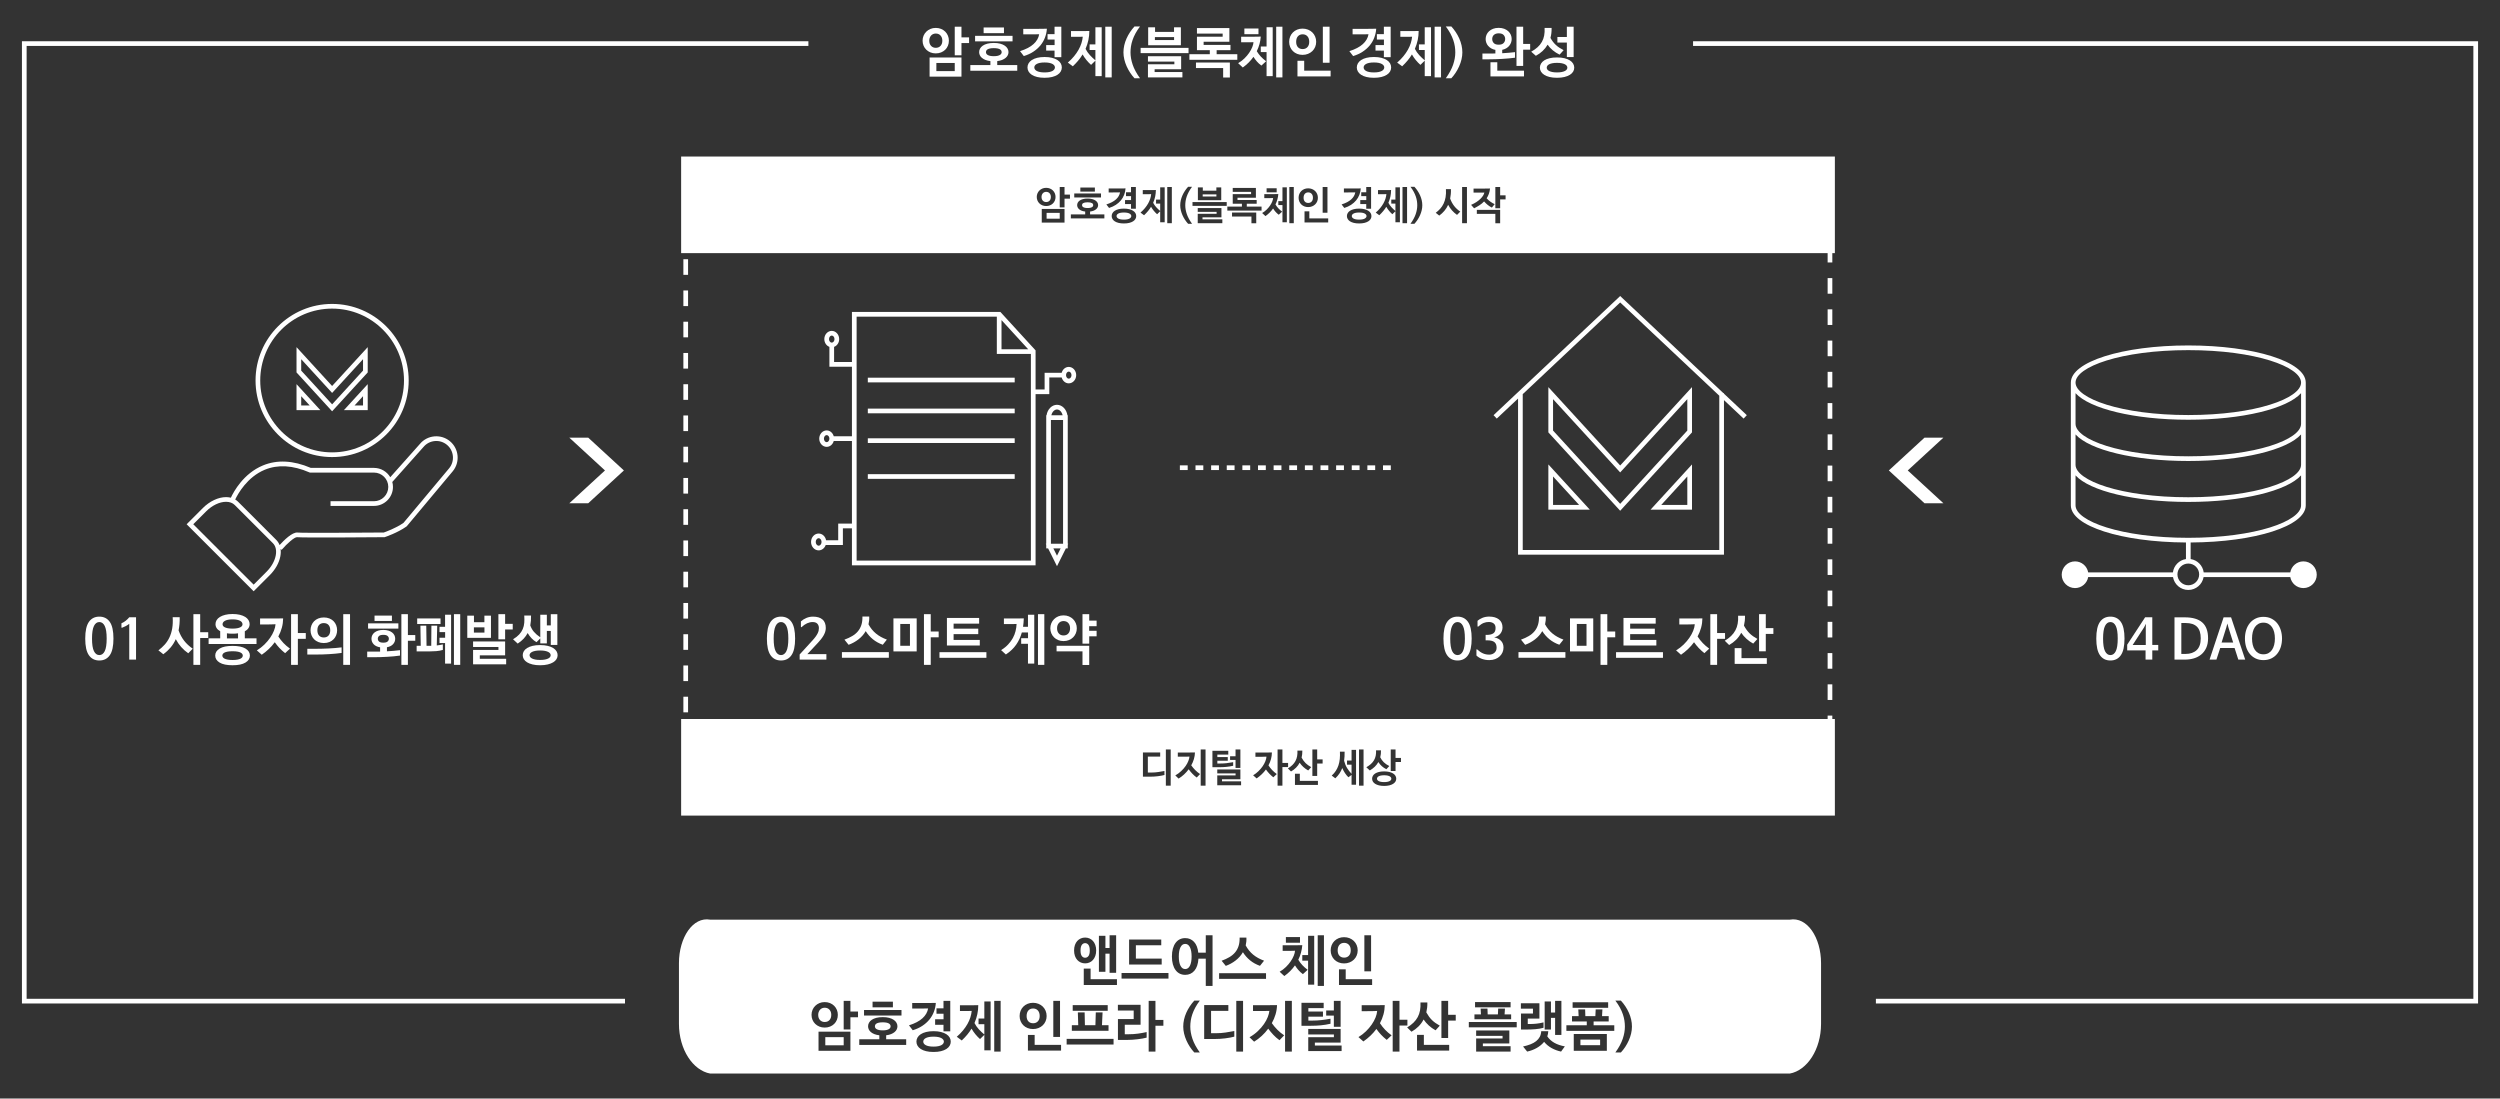 <?xml version="1.0" encoding="utf-8"?>
<!-- Generator: Adobe Illustrator 16.0.0, SVG Export Plug-In . SVG Version: 6.00 Build 0)  -->
<!DOCTYPE svg PUBLIC "-//W3C//DTD SVG 1.1//EN" "http://www.w3.org/Graphics/SVG/1.1/DTD/svg11.dtd">
<svg version="1.1" id="Layer_1" xmlns="http://www.w3.org/2000/svg" xmlns:xlink="http://www.w3.org/1999/xlink" x="0px" y="0px"
	 width="1600px" height="703.067px" viewBox="0 0 1600 703.067" enable-background="new 0 0 1600 703.067" xml:space="preserve">
<rect x="0" y="0" width="1600" height="703.067" fill="#333333" stroke="none"/>
<g>
	<rect x="437.363" y="325.899" fill="#FFFFFF" width="3" height="10"/>
	<rect x="437.363" y="345.899" fill="#FFFFFF" width="3" height="10"/>
	<rect x="437.363" y="425.899" fill="#FFFFFF" width="3" height="10"/>
	<rect x="437.363" y="285.899" fill="#FFFFFF" width="3" height="10"/>
	<rect x="437.363" y="365.899" fill="#FFFFFF" width="3" height="10"/>
	<rect x="437.363" y="405.899" fill="#FFFFFF" width="3" height="10"/>
	<rect x="437.363" y="385.899" fill="#FFFFFF" width="3" height="10"/>
	<rect x="437.363" y="305.899" fill="#FFFFFF" width="3" height="10"/>
	<rect x="437.363" y="265.899" fill="#FFFFFF" width="3" height="10"/>
	<rect x="437.363" y="165.9" fill="#FFFFFF" width="3" height="10"/>
	<rect x="437.363" y="185.9" fill="#FFFFFF" width="3" height="10"/>
	<rect x="437.363" y="245.9" fill="#FFFFFF" width="3" height="10"/>
	<rect x="437.363" y="225.9" fill="#FFFFFF" width="3" height="10"/>
	<rect x="437.363" y="205.9" fill="#FFFFFF" width="3" height="10"/>
	<rect x="1169.682" y="277.977" fill="#FFFFFF" width="3" height="10"/>
	<rect x="1169.682" y="317.977" fill="#FFFFFF" width="3" height="10"/>
	<rect x="1169.682" y="357.977" fill="#FFFFFF" width="3" height="10"/>
	<rect x="1169.682" y="337.977" fill="#FFFFFF" width="3" height="10"/>
	<rect x="1169.682" y="377.977" fill="#FFFFFF" width="3" height="10"/>
	<rect x="1169.682" y="437.977" fill="#FFFFFF" width="3" height="10"/>
	<rect x="1169.682" y="417.977" fill="#FFFFFF" width="3" height="10"/>
	<rect x="1169.682" y="397.977" fill="#FFFFFF" width="3" height="10"/>
	<rect x="1169.682" y="177.977" fill="#FFFFFF" width="3" height="10"/>
	<rect x="1169.682" y="297.977" fill="#FFFFFF" width="3" height="10"/>
	<rect x="1169.682" y="197.977" fill="#FFFFFF" width="3" height="10"/>
	<rect x="1169.682" y="217.977" fill="#FFFFFF" width="3" height="10"/>
	<rect x="437.363" y="445.899" fill="#FFFFFF" width="3" height="10"/>
	<rect x="1169.682" y="237.977" fill="#FFFFFF" width="3" height="10"/>
	<rect x="1169.682" y="257.977" fill="#FFFFFF" width="3" height="10"/>
	<path fill="#FFFFFF" d="M288,282.411c-2.801-2.344-6.347-3.45-9.986-3.133c-3.638,0.324-6.932,2.046-9.245,4.812l-18.994,21.319
		c-2.125-3.559-6.003-5.955-10.441-5.955h-40.411c-11.272-4.818-21.593-5.345-30.681-1.56
		c-12.413,5.168-18.674,16.729-20.491,20.633c-0.959-0.242-1.981-0.373-3.063-0.373c-4.931,0-10.476,2.601-14.832,6.956
		l-10.412,10.41l42.885,42.884l10.41-10.41c3.465-3.464,5.826-7.647,6.646-11.779c0.344-1.731,0.393-3.369,0.181-4.88l0.672,0.576
		c3.493-4.075,8.301-8.285,9.879-8.104c3.505,0.438,53.651,0.014,55.783-0.005l0.236-0.002l0.224-0.074
		c0.326-0.108,8.059-2.697,13.768-6.763l0.157-0.111l29.428-35.181C294.551,295.886,293.782,287.245,288,282.411z M176.445,355.63
		c-0.707,3.556-2.775,7.193-5.825,10.243l-8.289,8.289l-38.642-38.642l8.29-8.289c3.806-3.806,8.557-6.077,12.71-6.077
		c2.276,0,4.183,0.704,5.516,2.037l24.458,24.457C176.475,349.459,177.108,352.294,176.445,355.63z M258.234,334.63
		c-4.813,3.38-11.336,5.735-12.6,6.175c-14.654,0.124-52.412,0.365-55.143,0.026c-3.438-0.431-8.911,5.087-11.552,8.018
		c-0.49-1.257-1.21-2.377-2.156-3.322l-24.457-24.456c-0.539-0.539-1.141-0.997-1.791-1.391c1.739-3.638,7.662-14.365,18.885-19.026
		c8.379-3.479,18-2.914,28.597,1.677l0.285,0.124h41.031c5.053,0,9.164,4.111,9.164,9.165c0,5.053-4.111,9.164-9.164,9.164h-27.792
		v3h27.792c6.708,0,12.164-5.457,12.164-12.164c0-1.138-0.168-2.234-0.462-3.28l0.082,0.073l19.921-22.362
		c1.829-2.187,4.4-3.53,7.24-3.783c2.841-0.25,5.608,0.616,7.795,2.445c4.513,3.774,5.114,10.52,1.338,15.035L258.234,334.63z"/>
	<path fill="#FFFFFF" d="M212.555,292.52c27.021,0,49.005-21.984,49.005-49.006s-21.984-49.005-49.005-49.005
		c-27.022,0-49.006,21.984-49.006,49.005S185.533,292.52,212.555,292.52z M212.555,197.508c25.368,0,46.005,20.638,46.005,46.005
		c0,25.368-20.638,46.006-46.005,46.006c-25.368,0-46.006-20.638-46.006-46.006C166.549,218.146,187.187,197.508,212.555,197.508z"
		/>
	<path fill="#FFFFFF" d="M235.338,238.354V222.17l-22.785,24.864l-22.782-24.865v16.184l22.782,24.867L235.338,238.354z
		 M192.771,229.885l19.782,21.591l19.785-21.591v7.303l-19.785,21.592l-19.782-21.592V229.885z"/>
	<path fill="#FFFFFF" d="M189.771,245.856V262.5h15.25L189.771,245.856z M192.771,253.571l5.432,5.929h-5.432V253.571z"/>
	<path fill="#FFFFFF" d="M235.338,262.5v-16.644L220.087,262.5H235.338z M232.338,259.5h-5.433l5.433-5.93V259.5z"/>
	<path fill="#FFFFFF" d="M63.58,394.646c-2.87,0-5.093,1.114-6.667,3.342c-1.575,2.229-2.363,5.793-2.363,10.692
		c0,4.9,0.788,8.465,2.363,10.693c1.575,2.228,3.797,3.342,6.667,3.342c2.87,0,5.092-1.114,6.667-3.342
		c1.575-2.229,2.362-5.793,2.362-10.693c0-4.899-0.788-8.464-2.362-10.692C68.672,395.76,66.449,394.646,63.58,394.646z
		 M67.027,416.748c-0.829,1.668-1.978,2.502-3.447,2.502c-1.47,0-2.62-0.834-3.448-2.502c-0.829-1.668-1.243-4.358-1.243-8.068
		s0.414-6.398,1.243-8.067c0.828-1.668,1.978-2.502,3.448-2.502c1.47,0,2.619,0.834,3.447,2.502
		c0.828,1.669,1.243,4.357,1.243,8.067S67.855,415.08,67.027,416.748z"/>
	<path fill="#FFFFFF" d="M87.064,422.155v-27.09h-4.34c-0.677,0.816-1.435,1.558-2.275,2.222c-0.84,0.665-1.75,1.208-2.73,1.628
		v2.555c0,0.304,0.14,0.397,0.42,0.28c0.747-0.28,1.522-0.63,2.328-1.05c0.805-0.42,1.545-0.898,2.222-1.436h0.035v22.891H87.064z"
		/>
	<polygon fill="#FFFFFF" points="123.779,393.07 123.779,425.515 128.119,425.515 128.119,408.33 133.264,408.33 133.264,404.62 
		128.119,404.62 128.119,393.07 	"/>
	<path fill="#FFFFFF" d="M108.414,408.015c-0.817,1.704-1.826,3.221-3.027,4.551c-1.202,1.33-2.538,2.543-4.007,3.64l3.15,2.52
		c1.75-1.282,3.295-2.718,4.638-4.305c1.341-1.586,2.455-3.371,3.342-5.354c1.913,3.64,4.562,6.649,7.945,9.029l2.905-2.939
		c-2.194-1.493-4.025-3.186-5.495-5.075s-2.66-4.095-3.57-6.615c0.256-1.283,0.449-2.625,0.577-4.024
		c0.128-1.4,0.169-2.882,0.123-4.445h-4.48c0.163,2.707,0.058,5.128-0.315,7.263C109.825,404.393,109.23,406.313,108.414,408.015z"
		/>
	<path fill="#FFFFFF" d="M164.169,408.54h-7.49v-4.515c1.003-0.537,1.767-1.19,2.292-1.96c0.525-0.771,0.787-1.646,0.787-2.625
		c0-0.91-0.239-1.762-0.717-2.556c-0.479-0.793-1.185-1.481-2.118-2.064s-2.077-1.038-3.43-1.365
		c-1.354-0.326-2.905-0.49-4.655-0.49s-3.302,0.17-4.655,0.508c-1.354,0.339-2.497,0.793-3.43,1.365
		c-0.934,0.571-1.64,1.254-2.117,2.047c-0.479,0.794-0.718,1.646-0.718,2.556c0,1.913,1.003,3.43,3.01,4.55v4.55h-7.42v3.605h30.66
		V408.54z M152.339,408.575h-7.105v-3.255c0.537,0.094,1.108,0.157,1.715,0.192c0.606,0.035,1.236,0.053,1.89,0.053
		c0.63,0,1.237-0.018,1.82-0.053c0.583-0.035,1.143-0.099,1.68-0.192V408.575z M154.859,400.612c-0.233,0.339-0.607,0.63-1.12,0.875
		s-1.172,0.443-1.977,0.596c-0.805,0.151-1.78,0.228-2.923,0.228c-1.167,0-2.158-0.076-2.975-0.228
		c-0.817-0.152-1.476-0.351-1.977-0.596c-0.502-0.245-0.87-0.536-1.103-0.875c-0.234-0.338-0.35-0.693-0.35-1.067
		c0-0.42,0.116-0.816,0.35-1.189c0.233-0.373,0.6-0.706,1.103-0.998c0.501-0.291,1.16-0.524,1.977-0.7
		c0.817-0.175,1.808-0.262,2.975-0.262c1.143,0,2.118,0.087,2.923,0.262c0.805,0.176,1.464,0.409,1.977,0.7
		c0.513,0.292,0.887,0.63,1.12,1.016c0.233,0.385,0.35,0.775,0.35,1.172C155.209,399.919,155.092,400.274,154.859,400.612z"/>
	<path fill="#FFFFFF" d="M148.839,413.37c-3.617,0-6.37,0.566-8.26,1.697c-1.89,1.132-2.835,2.631-2.835,4.498
		c0,1.843,0.933,3.336,2.8,4.479c1.867,1.144,4.631,1.715,8.295,1.715c3.617,0,6.37-0.571,8.26-1.715
		c1.89-1.144,2.835-2.637,2.835-4.479c0-1.867-0.945-3.366-2.835-4.498C155.209,413.937,152.456,413.37,148.839,413.37z
		 M155.051,420.615c-0.222,0.35-0.583,0.652-1.085,0.91c-0.502,0.256-1.172,0.466-2.012,0.63c-0.84,0.163-1.878,0.245-3.115,0.245
		s-2.275-0.082-3.115-0.245c-0.84-0.164-1.511-0.374-2.013-0.63c-0.502-0.258-0.863-0.561-1.085-0.91
		c-0.222-0.351-0.333-0.7-0.333-1.05c0-0.351,0.11-0.694,0.333-1.033c0.222-0.338,0.583-0.635,1.085-0.893
		c0.501-0.256,1.172-0.46,2.013-0.612c0.84-0.151,1.878-0.228,3.115-0.228s2.275,0.076,3.115,0.228
		c0.84,0.152,1.51,0.356,2.012,0.612c0.501,0.258,0.863,0.555,1.085,0.893c0.222,0.339,0.333,0.683,0.333,1.033
		C155.384,419.915,155.273,420.265,155.051,420.615z"/>
	<path fill="#FFFFFF" d="M172.866,408.208c-1.039,1.505-2.27,2.951-3.692,4.34c-1.424,1.389-3.022,2.619-4.795,3.692l3.15,2.8
		c1.633-1.143,3.15-2.38,4.55-3.71s2.66-2.765,3.78-4.305c0.933,1.33,1.925,2.555,2.975,3.675c1.05,1.12,2.263,2.229,3.64,3.325
		l3.115-2.905c-1.563-1.12-2.946-2.31-4.147-3.57c-1.202-1.26-2.305-2.66-3.308-4.2c0.98-1.819,1.732-3.697,2.257-5.635
		c0.525-1.937,0.799-3.92,0.823-5.95c-1.657,0.048-3.255,0.07-4.795,0.07c-1.54,0-3.057,0-4.55,0h-5.425v3.815h3.5
		c0.98,0,2.012-0.006,3.097-0.018c1.085-0.012,2.188-0.053,3.308-0.123c-0.093,1.308-0.438,2.707-1.032,4.2
		C174.721,405.203,173.904,406.702,172.866,408.208z"/>
	<polygon fill="#FFFFFF" points="186.289,393.07 186.289,425.515 190.629,425.515 190.629,408.855 195.704,408.855 195.704,405.146 
		190.629,405.146 190.629,393.07 	"/>
	<path fill="#FFFFFF" d="M203.666,410.885c1.062,0.443,2.257,0.665,3.587,0.665s2.525-0.222,3.587-0.665
		c1.062-0.442,1.954-1.038,2.678-1.785c0.723-0.746,1.277-1.615,1.663-2.607c0.385-0.991,0.577-2.035,0.577-3.132
		c0-1.12-0.192-2.176-0.577-3.168c-0.385-0.991-0.94-1.86-1.663-2.607c-0.724-0.746-1.616-1.335-2.678-1.768
		c-1.062-0.432-2.257-0.647-3.587-0.647s-2.526,0.223-3.587,0.665c-1.062,0.443-1.955,1.039-2.678,1.785
		c-0.723,0.747-1.277,1.616-1.662,2.607c-0.385,0.992-0.578,2.036-0.578,3.133s0.192,2.141,0.578,3.132
		c0.385,0.992,0.939,1.861,1.662,2.607C201.711,409.847,202.604,410.442,203.666,410.885z M204.208,399.965
		c0.723-0.793,1.738-1.189,3.045-1.189c1.26,0,2.257,0.396,2.993,1.189c0.735,0.794,1.103,1.925,1.103,3.396
		c0,1.47-0.368,2.607-1.103,3.412c-0.735,0.805-1.732,1.208-2.993,1.208c-1.307,0-2.322-0.403-3.045-1.208
		c-0.724-0.805-1.085-1.942-1.085-3.412C203.124,401.89,203.485,400.759,204.208,399.965z"/>
	<rect x="219.678" y="393.07" fill="#FFFFFF" width="4.34" height="32.444"/>
	<path fill="#FFFFFF" d="M196.684,418.9h5.565c1.26,0,2.595-0.018,4.007-0.053c1.412-0.035,2.829-0.099,4.252-0.192
		c1.423-0.093,2.823-0.198,4.2-0.315c1.376-0.116,2.683-0.268,3.92-0.455v-3.569c-1.284,0.163-2.631,0.303-4.042,0.42
		c-1.412,0.117-2.835,0.21-4.27,0.279c-1.435,0.07-2.847,0.123-4.235,0.158c-1.389,0.035-2.678,0.052-3.868,0.052h-5.53V418.9z"/>
	<path fill="#FFFFFF" d="M241.326,417.045c-0.619,0-1.22,0-1.803,0h-4.515v3.57h4.55c1.283,0,2.63-0.023,4.042-0.07
		c1.412-0.046,2.835-0.11,4.27-0.192c1.435-0.081,2.84-0.187,4.217-0.315c1.376-0.128,2.683-0.285,3.92-0.472V416.1
		c-1.307,0.188-2.666,0.333-4.077,0.438c-1.412,0.105-2.841,0.205-4.288,0.298v-2.59c1.727-0.326,3.039-0.985,3.938-1.978
		c0.898-0.991,1.348-2.152,1.348-3.482c0-0.793-0.164-1.528-0.49-2.205c-0.327-0.677-0.817-1.271-1.47-1.785
		c-0.654-0.513-1.453-0.915-2.398-1.207c-0.945-0.292-2.024-0.438-3.237-0.438c-1.237,0-2.328,0.146-3.272,0.438
		s-1.739,0.694-2.38,1.207c-0.642,0.514-1.126,1.108-1.453,1.785c-0.327,0.677-0.49,1.412-0.49,2.205c0,1.354,0.467,2.532,1.4,3.535
		c0.933,1.003,2.31,1.657,4.13,1.96v2.729C242.591,417.033,241.944,417.045,241.326,417.045z M242.586,410.57
		c-0.525-0.49-0.788-1.085-0.788-1.785c0-0.677,0.263-1.26,0.788-1.75s1.44-0.735,2.748-0.735c1.283,0,2.193,0.245,2.73,0.735
		c0.537,0.49,0.805,1.073,0.805,1.75c0,0.7-0.269,1.295-0.805,1.785c-0.537,0.49-1.447,0.734-2.73,0.734
		C244.026,411.305,243.111,411.061,242.586,410.57z"/>
	<polygon fill="#FFFFFF" points="256.883,393.07 256.883,425.515 261.048,425.515 261.048,410.08 265.773,410.08 265.773,406.44 
		261.048,406.44 261.048,393.07 	"/>
	<rect x="239.699" y="393.98" fill="#FFFFFF" width="11.13" height="3.43"/>
	<rect x="235.568" y="398.95" fill="#FFFFFF" width="19.39" height="3.36"/>
	<rect x="266.999" y="395.8" fill="#FFFFFF" width="14.945" height="3.57"/>
	<path fill="#FFFFFF" d="M266.649,416.905h8.085c1.47,0,2.945-0.059,4.427-0.175c1.481-0.117,2.899-0.373,4.252-0.771v-3.535
		c-0.677,0.164-1.342,0.298-1.995,0.402c-0.654,0.105-1.284,0.193-1.89,0.263l0.28-12.67h-3.71l-0.105,12.88h-3.01l-0.175-12.88
		h-3.745l0.21,12.88h-2.625V416.905z"/>
	<polygon fill="#FFFFFF" points="288.699,424.71 288.699,393.42 284.849,393.42 284.849,401.155 281.279,401.155 281.279,404.55 
		284.884,404.55 284.884,408.155 281.279,408.155 281.279,411.55 284.849,411.55 284.849,424.71 	"/>
	<rect x="290.519" y="393.07" fill="#FFFFFF" width="4.025" height="32.444"/>
	<polygon fill="#FFFFFF" points="328.144,399.265 323.278,399.265 323.278,393.07 318.974,393.07 318.974,409.17 323.278,409.17 
		323.278,402.87 328.144,402.87 	"/>
	<path fill="#FFFFFF" d="M299.059,394.015v14.21h15.155v-14.21h-4.2v4.2h-6.685v-4.2H299.059z M310.048,401.505v3.36h-6.755v-3.36
		H310.048z"/>
	<polygon fill="#FFFFFF" points="323.943,421.63 307.073,421.63 307.073,419.425 323.278,419.425 323.278,410.535 302.769,410.535 
		302.769,414.07 319.008,414.07 319.008,415.96 302.769,415.96 302.769,425.165 323.943,425.165 	"/>
	<path fill="#FFFFFF" d="M337.348,423.888c0.933,0.571,2.094,1.026,3.482,1.365c1.388,0.338,3.004,0.507,4.848,0.507
		c1.843,0,3.459-0.169,4.848-0.507c1.388-0.339,2.555-0.794,3.5-1.365c0.945-0.572,1.656-1.249,2.135-2.03
		c0.478-0.782,0.718-1.627,0.718-2.537s-0.24-1.756-0.718-2.538c-0.479-0.781-1.19-1.464-2.135-2.047
		c-0.945-0.583-2.112-1.044-3.5-1.383c-1.389-0.338-3.005-0.508-4.848-0.508c-1.844,0-3.459,0.17-4.848,0.508
		c-1.388,0.339-2.549,0.8-3.482,1.383c-0.934,0.583-1.633,1.266-2.1,2.047c-0.467,0.782-0.7,1.628-0.7,2.538s0.233,1.755,0.7,2.537
		C335.715,422.639,336.415,423.315,337.348,423.888z M339.291,418.218c0.245-0.361,0.636-0.683,1.173-0.963
		c0.536-0.28,1.23-0.507,2.083-0.683c0.851-0.175,1.895-0.262,3.132-0.262c1.236,0,2.28,0.087,3.132,0.262
		c0.852,0.176,1.545,0.402,2.083,0.683c0.537,0.28,0.928,0.602,1.173,0.963c0.245,0.362,0.367,0.729,0.367,1.103
		c0,0.396-0.123,0.775-0.367,1.138c-0.245,0.361-0.636,0.682-1.173,0.962c-0.537,0.28-1.231,0.508-2.083,0.683
		c-0.852,0.175-1.896,0.263-3.132,0.263c-1.237,0-2.281-0.088-3.132-0.263c-0.852-0.175-1.546-0.402-2.083-0.683
		c-0.537-0.28-0.928-0.601-1.173-0.962c-0.245-0.362-0.367-0.741-0.367-1.138C338.923,418.947,339.046,418.58,339.291,418.218z"/>
	<path fill="#FFFFFF" d="M334.566,402.59c-0.525,1.237-1.284,2.393-2.275,3.465c-0.992,1.074-2.304,2.101-3.938,3.08l2.975,2.766
		c1.493-0.98,2.759-2.024,3.797-3.133s1.896-2.315,2.573-3.622c0.723,1.236,1.551,2.351,2.485,3.342
		c0.933,0.992,1.995,1.826,3.185,2.503l2.415-2.415v3.22h4.2v-7.979h2.52v8.96h4.2V393.07h-4.2v7.175h-2.52v-6.825h-4.2v14.455
		c-0.864-0.583-1.622-1.155-2.275-1.715c-0.654-0.561-1.237-1.138-1.75-1.732c-0.514-0.595-0.962-1.23-1.348-1.907
		c-0.385-0.677-0.729-1.424-1.032-2.24c0.186-0.98,0.32-1.995,0.402-3.045c0.082-1.05,0.11-2.146,0.087-3.29h-4.34
		c0.116,1.68,0.116,3.231,0,4.654C335.411,400.023,335.091,401.354,334.566,402.59z"/>
	<path fill="#FFFFFF" d="M499.842,422.715c2.87,0,5.092-1.114,6.667-3.342c1.575-2.229,2.362-5.793,2.362-10.693
		c0-4.899-0.788-8.464-2.362-10.692c-1.575-2.228-3.798-3.342-6.667-3.342c-2.87,0-5.093,1.114-6.667,3.342
		c-1.575,2.229-2.363,5.793-2.363,10.692c0,4.9,0.788,8.465,2.363,10.693C494.749,421.601,496.972,422.715,499.842,422.715z
		 M496.394,400.612c0.828-1.668,1.978-2.502,3.448-2.502c1.47,0,2.619,0.834,3.447,2.502c0.828,1.669,1.243,4.357,1.243,8.067
		s-0.415,6.4-1.243,8.068c-0.829,1.668-1.978,2.502-3.447,2.502c-1.47,0-2.62-0.834-3.448-2.502
		c-0.829-1.668-1.243-4.358-1.243-8.068S495.565,402.281,496.394,400.612z"/>
	<path fill="#FFFFFF" d="M523.274,405.39c-0.315,0.631-0.741,1.319-1.277,2.065c-0.537,0.747-1.225,1.575-2.065,2.485l-8.155,8.925
		v3.29h17.115v-3.5h-12.145v-0.07l6.58-7.035c0.7-0.746,1.365-1.51,1.995-2.292c0.63-0.781,1.184-1.575,1.663-2.38
		c0.478-0.806,0.852-1.622,1.12-2.45c0.268-0.828,0.402-1.65,0.402-2.468c0-2.473-0.712-4.311-2.135-5.513
		c-1.424-1.201-3.442-1.802-6.055-1.802c-1.494,0-2.905,0.279-4.235,0.84c-1.33,0.56-2.497,1.295-3.5,2.205v3.43
		c0,0.14,0.046,0.233,0.14,0.28s0.198,0.023,0.315-0.07c1.167-1.097,2.339-1.907,3.518-2.433c1.178-0.524,2.351-0.787,3.518-0.787
		c1.376,0,2.392,0.361,3.045,1.085s0.98,1.645,0.98,2.765c0,0.537-0.058,1.085-0.175,1.646
		C523.804,404.165,523.589,404.76,523.274,405.39z"/>
	<path fill="#FFFFFF" d="M556.296,394.575h-4.34c0.046,2.03-0.175,3.814-0.665,5.354c-0.49,1.54-1.225,2.9-2.205,4.078
		c-0.98,1.179-2.2,2.199-3.657,3.063c-1.458,0.863-3.121,1.633-4.988,2.31l2.66,3.29c2.263-0.816,4.357-1.965,6.282-3.447
		c1.925-1.481,3.483-3.249,4.673-5.303c1.283,2.03,2.823,3.774,4.62,5.232c1.797,1.459,3.896,2.62,6.3,3.482l2.625-3.29
		c-2.777-1.026-5.11-2.321-7-3.885c-1.89-1.563-3.477-3.522-4.76-5.88c0.187-0.793,0.321-1.604,0.403-2.433
		C556.325,396.319,556.342,395.462,556.296,394.575z"/>
	<rect x="538.831" y="417.36" fill="#FFFFFF" width="30.03" height="3.604"/>
	<path fill="#FFFFFF" d="M586.676,416.905v-21.141h-14.875v21.141H586.676z M576.176,399.335h6.195V413.3h-6.195V399.335z"/>
	<polygon fill="#FFFFFF" points="591.331,393.07 591.331,425.515 595.671,425.515 595.671,407.875 600.746,407.875 600.746,404.165 
		595.671,404.165 595.671,393.07 	"/>
	<polygon fill="#FFFFFF" points="626.646,399.125 626.646,395.485 606.031,395.485 606.031,413.125 627.066,413.125 
		627.066,409.555 610.301,409.555 610.301,405.845 626.086,405.845 626.086,402.345 610.301,402.345 610.301,399.125 	"/>
	<rect x="601.271" y="417.396" fill="#FFFFFF" width="30.03" height="3.604"/>
	<rect x="664.306" y="393.07" fill="#FFFFFF" width="4.06" height="32.444"/>
	<path fill="#FFFFFF" d="M661.926,424.71v-31.29h-4.025v7.735h-3.15c0.14-0.863,0.245-1.744,0.315-2.643
		c0.07-0.898,0.128-1.814,0.175-2.748c-1.214,0.024-2.474,0.041-3.78,0.053c-1.307,0.013-2.66,0.018-4.06,0.018h-4.9v3.57h2.975
		c0.91,0,1.761,0,2.555,0c0.793,0,1.657-0.023,2.59-0.07c-0.07,1.54-0.292,3.068-0.665,4.585c-0.374,1.518-0.945,2.981-1.715,4.393
		c-0.77,1.412-1.768,2.777-2.993,4.095c-1.225,1.319-2.736,2.55-4.533,3.692l3.045,2.766c2.753-1.82,4.946-3.902,6.58-6.248
		c1.633-2.345,2.847-4.964,3.64-7.857h3.955v3.676h-4.375v3.604h4.34v12.67H661.926z"/>
	<path fill="#FFFFFF" d="M686.776,396.255c-0.747-0.746-1.64-1.335-2.678-1.768c-1.039-0.432-2.188-0.647-3.447-0.647
		c-1.237,0-2.369,0.216-3.395,0.647c-1.027,0.433-1.914,1.021-2.66,1.768c-0.747,0.747-1.33,1.622-1.75,2.625
		c-0.42,1.004-0.63,2.077-0.63,3.22c0,1.144,0.21,2.218,0.63,3.221s1.003,1.872,1.75,2.607c0.747,0.734,1.633,1.313,2.66,1.732
		c1.026,0.42,2.158,0.63,3.395,0.63c1.26,0,2.409-0.21,3.447-0.63c1.038-0.42,1.931-0.998,2.678-1.732
		c0.746-0.735,1.33-1.598,1.75-2.59s0.63-2.07,0.63-3.238c0-1.143-0.21-2.216-0.63-3.22
		C688.106,397.877,687.522,397.002,686.776,396.255z M683.731,405.425c-0.747,0.84-1.774,1.261-3.08,1.261
		c-1.26,0-2.264-0.421-3.01-1.261c-0.747-0.84-1.12-1.947-1.12-3.325c0-1.376,0.379-2.49,1.138-3.342
		c0.758-0.852,1.755-1.277,2.993-1.277c1.306,0,2.333,0.426,3.08,1.277c0.746,0.852,1.12,1.966,1.12,3.342
		C684.851,403.478,684.477,404.585,683.731,405.425z"/>
	<polygon fill="#FFFFFF" points="692.796,393.07 692.796,411.936 697.101,411.936 697.101,407.245 701.826,407.245 701.826,403.71 
		697.066,403.71 697.066,400.771 701.826,400.771 701.826,397.2 697.101,397.2 697.101,393.07 	"/>
	<polygon fill="#FFFFFF" points="676.206,416.87 692.796,416.87 692.796,425.585 697.101,425.585 697.101,413.3 676.206,413.3 	"/>
	<path fill="#FFFFFF" d="M932.841,422.715c2.87,0,5.093-1.114,6.667-3.342c1.575-2.229,2.363-5.793,2.363-10.693
		c0-4.899-0.788-8.464-2.363-10.692c-1.574-2.228-3.797-3.342-6.667-3.342s-5.093,1.114-6.667,3.342
		c-1.576,2.229-2.363,5.793-2.363,10.692c0,4.9,0.787,8.465,2.363,10.693C927.748,421.601,929.971,422.715,932.841,422.715z
		 M929.393,400.612c0.828-1.668,1.979-2.502,3.448-2.502s2.618,0.834,3.447,2.502c0.828,1.669,1.243,4.357,1.243,8.067
		s-0.415,6.4-1.243,8.068c-0.829,1.668-1.978,2.502-3.447,2.502s-2.62-0.834-3.448-2.502s-1.242-4.358-1.242-8.068
		S928.564,402.281,929.393,400.612z"/>
	<path fill="#FFFFFF" d="M956.447,417.763c-0.432,0.385-0.934,0.683-1.504,0.893c-0.572,0.21-1.186,0.314-1.838,0.314
		c-1.4,0-2.707-0.256-3.92-0.77c-1.214-0.513-2.474-1.365-3.78-2.555c-0.116-0.094-0.228-0.111-0.333-0.053
		c-0.104,0.059-0.156,0.157-0.156,0.297v3.641c0.979,0.957,2.188,1.686,3.622,2.188c1.435,0.501,2.958,0.752,4.567,0.752
		c1.446,0,2.735-0.222,3.867-0.665s2.088-1.038,2.87-1.784c0.782-0.747,1.376-1.599,1.785-2.556c0.407-0.956,0.612-1.96,0.612-3.01
		c0-1.797-0.543-3.249-1.627-4.357c-1.086-1.108-2.491-1.838-4.218-2.188v-0.07c0.747-0.14,1.435-0.396,2.065-0.77
		c0.629-0.373,1.178-0.834,1.645-1.383c0.467-0.548,0.834-1.173,1.103-1.872c0.269-0.7,0.402-1.447,0.402-2.24
		c0-2.217-0.765-3.932-2.292-5.146c-1.529-1.213-3.635-1.819-6.318-1.819c-1.609,0.023-3.051,0.304-4.322,0.84
		c-1.271,0.537-2.293,1.155-3.063,1.854v3.431c0,0.14,0.053,0.239,0.158,0.297c0.104,0.059,0.215,0.041,0.332-0.052
		c0.63-0.561,1.225-1.027,1.785-1.4c0.56-0.373,1.113-0.671,1.662-0.893s1.091-0.379,1.627-0.473c0.537-0.093,1.098-0.14,1.681-0.14
		c1.236,0,2.263,0.31,3.08,0.928c0.816,0.618,1.226,1.592,1.226,2.922c0,0.888-0.135,1.61-0.403,2.17
		c-0.269,0.561-0.647,0.998-1.138,1.313c-0.49,0.315-1.062,0.543-1.715,0.683c-0.653,0.141-1.365,0.223-2.135,0.245h-0.98v3.465
		h0.875c2.24,0,3.827,0.386,4.76,1.155c0.934,0.77,1.4,1.972,1.4,3.605c0,0.677-0.122,1.283-0.367,1.819
		C957.218,416.917,956.879,417.378,956.447,417.763z"/>
	<path fill="#FFFFFF" d="M989.295,394.575h-4.34c0.047,2.03-0.176,3.814-0.665,5.354c-0.49,1.54-1.226,2.9-2.205,4.078
		c-0.979,1.179-2.2,2.199-3.657,3.063c-1.459,0.863-3.121,1.633-4.988,2.31l2.66,3.29c2.264-0.816,4.357-1.965,6.283-3.447
		c1.925-1.481,3.482-3.249,4.672-5.303c1.283,2.03,2.823,3.774,4.62,5.232c1.797,1.459,3.896,2.62,6.3,3.482l2.625-3.29
		c-2.777-1.026-5.109-2.321-7-3.885c-1.89-1.563-3.477-3.522-4.76-5.88c0.187-0.793,0.32-1.604,0.402-2.433
		C989.324,396.319,989.342,395.462,989.295,394.575z"/>
	<rect x="971.83" y="417.36" fill="#FFFFFF" width="30.029" height="3.604"/>
	<path fill="#FFFFFF" d="M1019.676,416.905v-21.141h-14.875v21.141H1019.676z M1009.176,399.335h6.194V413.3h-6.194V399.335z"/>
	<polygon fill="#FFFFFF" points="1024.33,393.07 1024.33,425.515 1028.67,425.515 1028.67,407.875 1033.745,407.875 
		1033.745,404.165 1028.67,404.165 1028.67,393.07 	"/>
	<rect x="1034.27" y="417.396" fill="#FFFFFF" width="30.03" height="3.604"/>
	<polygon fill="#FFFFFF" points="1059.645,399.125 1059.645,395.485 1039.029,395.485 1039.029,413.125 1060.064,413.125 
		1060.064,409.555 1043.3,409.555 1043.3,405.845 1059.085,405.845 1059.085,402.345 1043.3,402.345 1043.3,399.125 	"/>
	<polygon fill="#FFFFFF" points="1094.609,393.07 1094.609,425.515 1098.95,425.515 1098.95,408.855 1104.025,408.855 
		1104.025,405.146 1098.95,405.146 1098.95,393.07 	"/>
	<path fill="#FFFFFF" d="M1081.188,408.208c-1.039,1.505-2.27,2.951-3.692,4.34c-1.424,1.389-3.022,2.619-4.795,3.692l3.149,2.8
		c1.633-1.143,3.15-2.38,4.551-3.71c1.399-1.33,2.66-2.765,3.779-4.305c0.934,1.33,1.926,2.555,2.975,3.675
		c1.051,1.12,2.264,2.229,3.641,3.325l3.115-2.905c-1.563-1.12-2.946-2.31-4.147-3.57c-1.202-1.26-2.305-2.66-3.308-4.2
		c0.98-1.819,1.732-3.697,2.258-5.635c0.524-1.937,0.799-3.92,0.822-5.95c-1.657,0.048-3.256,0.07-4.795,0.07
		c-1.54,0-3.057,0-4.551,0h-5.424v3.815h3.5c0.979,0,2.012-0.006,3.097-0.018s2.188-0.053,3.308-0.123
		c-0.094,1.308-0.438,2.707-1.032,4.2S1082.226,406.702,1081.188,408.208z"/>
	<path fill="#FFFFFF" d="M1119.758,405.355c-0.689-0.677-1.325-1.418-1.908-2.223c-0.584-0.806-1.154-1.709-1.715-2.713
		c0.232-0.979,0.408-1.995,0.525-3.045c0.116-1.05,0.162-2.146,0.14-3.29h-4.41c0.093,1.844,0,3.535-0.28,5.075
		c-0.279,1.54-0.77,2.964-1.47,4.27c-0.7,1.308-1.616,2.509-2.747,3.605c-1.133,1.097-2.48,2.112-4.043,3.045l2.801,2.73
		c1.68-0.957,3.172-2.083,4.479-3.378c1.306-1.295,2.392-2.782,3.255-4.463c0.957,1.4,2.07,2.684,3.342,3.851
		s2.713,2.193,4.323,3.08l2.694-2.976c-1.003-0.56-1.913-1.125-2.729-1.697C1121.197,406.656,1120.445,406.032,1119.758,405.355z"/>
	<polygon fill="#FFFFFF" points="1114.56,414.805 1110.185,414.805 1110.185,424.885 1130.765,424.885 1130.765,421.21 
		1114.56,421.21 	"/>
	<polygon fill="#FFFFFF" points="1125.795,393.07 1125.795,416.835 1130.1,416.835 1130.1,405.705 1134.965,405.705 
		1134.965,401.995 1130.1,401.995 1130.1,393.07 	"/>
	<path fill="#FFFFFF" d="M1350.656,394.646c-2.87,0-5.093,1.114-6.668,3.342c-1.574,2.229-2.362,5.793-2.362,10.692
		c0,4.9,0.788,8.465,2.362,10.693c1.575,2.228,3.798,3.342,6.668,3.342c2.869,0,5.092-1.114,6.668-3.342
		c1.574-2.229,2.361-5.793,2.361-10.693c0-4.899-0.787-8.464-2.361-10.692C1355.748,395.76,1353.525,394.646,1350.656,394.646z
		 M1354.104,416.748c-0.828,1.668-1.978,2.502-3.447,2.502c-1.471,0-2.619-0.834-3.447-2.502c-0.829-1.668-1.243-4.358-1.243-8.068
		s0.414-6.398,1.243-8.067c0.828-1.668,1.977-2.502,3.447-2.502c1.47,0,2.619,0.834,3.447,2.502
		c0.828,1.669,1.242,4.357,1.242,8.067S1354.932,415.08,1354.104,416.748z"/>
	<path fill="#FFFFFF" d="M1377.466,422.155v-5.915h3.815v-3.5h-3.815v-17.675h-4.585L1361.4,412.6v3.641h11.76v5.915H1377.466z
		 M1364.936,412.811v-0.07l7.28-11.235l1.19-2.31l-0.105,2.31v11.306H1364.936z"/>
	<path fill="#FFFFFF" d="M1391.676,395.1v27.056h6.65c2.006,0,3.907-0.263,5.704-0.788c1.797-0.524,3.372-1.341,4.726-2.449
		c1.353-1.108,2.426-2.525,3.22-4.253c0.793-1.727,1.19-3.78,1.19-6.16c0-4.573-1.238-7.95-3.711-10.132s-6.184-3.273-11.129-3.273
		H1391.676z M1406.096,401.138c1.586,1.599,2.38,4.077,2.38,7.438c0,3.337-0.864,5.827-2.591,7.473
		c-1.727,1.645-4.094,2.467-7.104,2.467h-2.729V398.74h2.869C1402.117,398.74,1404.508,399.54,1406.096,401.138z"/>
	<path fill="#FFFFFF" d="M1423.105,395.1l-8.995,27.056h4.41l2.415-7.42h9.205l2.38,7.42h4.409L1427.9,395.1H1423.105z
		 M1421.811,411.235l3.01-9.59l0.7-2.591l0.7,2.591l3.01,9.59H1421.811z"/>
	<path fill="#FFFFFF" d="M1439.854,418.48c1.015,1.236,2.257,2.21,3.727,2.922c1.471,0.712,3.139,1.067,5.006,1.067
		c1.89,0,3.569-0.355,5.039-1.067c1.471-0.712,2.713-1.686,3.729-2.922c1.015-1.237,1.79-2.695,2.327-4.375
		c0.536-1.681,0.805-3.488,0.805-5.426c0-1.937-0.269-3.75-0.805-5.442c-0.537-1.691-1.313-3.161-2.327-4.41
		c-1.016-1.247-2.258-2.233-3.729-2.957c-1.47-0.723-3.149-1.085-5.039-1.085c-1.867,0-3.535,0.362-5.006,1.085
		c-1.47,0.724-2.712,1.71-3.727,2.957c-1.016,1.249-1.785,2.719-2.311,4.41c-0.525,1.692-0.787,3.506-0.787,5.442
		c0,1.938,0.262,3.745,0.787,5.426C1438.068,415.785,1438.838,417.243,1439.854,418.48z M1441.76,404.532
		c0.304-1.248,0.765-2.315,1.383-3.202s1.383-1.58,2.293-2.082s1.96-0.753,3.15-0.753c1.213,0,2.274,0.251,3.185,0.753
		s1.674,1.195,2.292,2.082c0.619,0.887,1.086,1.954,1.4,3.202c0.314,1.249,0.473,2.62,0.473,4.113s-0.158,2.858-0.473,4.095
		c-0.314,1.237-0.781,2.305-1.4,3.202c-0.618,0.898-1.382,1.593-2.292,2.083c-0.91,0.489-1.972,0.734-3.185,0.734
		c-1.19,0-2.24-0.245-3.15-0.734c-0.91-0.49-1.675-1.185-2.293-2.083c-0.618-0.897-1.079-1.965-1.383-3.202
		c-0.303-1.236-0.454-2.602-0.454-4.095S1441.457,405.781,1441.76,404.532z"/>
	<path fill="#FFFFFF" d="M670.796,350.98l5.678,11.381l5.682-11.381h1.205v-2.413l0.293-0.587h-0.293v-82.191h-0.204
		c-0.585-3.817-3.356-6.719-6.682-6.719c-3.325,0-6.095,2.901-6.681,6.719h-0.204v82.191h-0.292l0.292,0.584v2.416H670.796z
		 M676.475,355.643l-2.327-4.662h4.654L676.475,355.643z M676.475,262.07c1.68,0,3.13,1.599,3.615,3.719h-7.228
		C673.346,263.669,674.795,262.07,676.475,262.07z M672.59,268.789h7.77v79.191h-7.77V268.789z"/>
	<rect x="555.405" y="261.513" fill="#FFFFFF" width="93.998" height="3"/>
	<rect x="555.405" y="241.724" fill="#FFFFFF" width="93.998" height="3"/>
	<rect x="555.405" y="280.51" fill="#FFFFFF" width="93.998" height="3"/>
	<rect x="555.405" y="303.465" fill="#FFFFFF" width="93.998" height="3"/>
	<path fill="#FFFFFF" d="M536.451,335.117v10.668h-7.75c-0.447-2.463-2.413-4.324-4.765-4.324c-2.682,0-4.864,2.417-4.864,5.389
		s2.182,5.389,4.864,5.389c2.064,0,3.82-1.438,4.524-3.453h10.991v-10.668h5.784v23.68h117.532V252.251h8.784v-10.668h7.922
		c0.588,2.169,2.386,3.765,4.533,3.765c2.622,0,4.755-2.362,4.755-5.265c0-2.901-2.133-5.262-4.755-5.262
		c-2.147,0-3.945,1.594-4.533,3.762h-10.922v10.669h-5.784v-25.011l-22.513-24.588h-95.019v32.039H533.82v-9.7
		c1.884-0.7,3.254-2.65,3.254-4.968c0-2.902-2.133-5.263-4.754-5.263c-2.622,0-4.755,2.361-4.755,5.263
		c0,2.318,1.37,4.269,3.255,4.969v12.699h14.416v44.533h-11.636c-0.587-2.169-2.386-3.764-4.534-3.764
		c-2.621,0-4.753,2.361-4.753,5.264s2.132,5.264,4.753,5.264c2.148,0,3.947-1.595,4.534-3.764h11.636v52.893H536.451z
		 M523.936,349.238c-1.01,0-1.864-1.094-1.864-2.389s0.854-2.389,1.864-2.389c1.009,0,1.862,1.094,1.862,2.389
		S524.945,349.238,523.936,349.238z M684.006,237.82c0.952,0,1.755,1.036,1.755,2.262c0,1.228-0.804,2.265-1.755,2.265
		c-0.951,0-1.753-1.037-1.753-2.265C682.252,238.856,683.055,237.82,684.006,237.82z M532.32,214.761
		c0.951,0,1.754,1.037,1.754,2.263s-0.803,2.263-1.754,2.263c-0.951,0-1.755-1.036-1.755-2.263S531.369,214.761,532.32,214.761z
		 M529.065,282.988c-0.951,0-1.753-1.037-1.753-2.264s0.803-2.264,1.753-2.264c0.951,0,1.755,1.037,1.755,2.264
		S530.016,282.988,529.065,282.988z M640.97,204.876l17.086,18.661H640.97V204.876z M548.235,202.653h89.734v23.885h21.797v132.259
		H548.235V202.653z"/>
	<path fill="#FFFFFF" d="M990.95,247.747v28.976l45.963,50.169l45.968-50.169v-28.976l-45.968,50.164L990.95,247.747z
		 M1079.881,275.557l-42.968,46.894l-42.963-46.894v-20.095l42.963,46.891l42.968-46.891V275.557z"/>
	<path fill="#FFFFFF" d="M990.95,326.171h26.512l-26.512-28.938V326.171z M993.95,304.948l16.695,18.223H993.95V304.948z"/>
	<path fill="#FFFFFF" d="M1082.881,326.171v-28.938l-26.516,28.938H1082.881z M1079.881,323.171h-16.697l16.697-18.223V323.171z"/>
	<path fill="#FFFFFF" d="M1102.97,251.604l-66.054-62.15l-81.049,76.258l2.057,2.186l13.627-12.822v99.909h131.789v-98.912
		l12.567,11.825l2.057-2.186l-14.624-13.76v-0.349H1102.97z M1100.34,351.985H974.551v-99.731l62.365-58.68l63.424,59.677V351.985z"
		/>
	<path fill="#FFFFFF" d="M1390.654,366.324h-54.215c-0.712-3.997-4.204-7.043-8.402-7.043c-4.711,0-8.544,3.832-8.544,8.543
		s3.833,8.544,8.544,8.544c4.198,0,7.69-3.047,8.402-7.044h54.276c0.812,4.678,4.89,8.25,9.796,8.25s8.984-3.572,9.796-8.25h55.47
		c0.712,3.997,4.205,7.044,8.403,7.044c4.71,0,8.542-3.833,8.542-8.544s-3.832-8.543-8.542-8.543c-4.198,0-7.691,3.046-8.403,7.043
		h-55.408c-0.574-4.381-4.004-7.866-8.357-8.528v-10.603c41.428-0.245,73.669-10.589,73.669-23.76v-78.575
		c0-13.33-33.019-23.772-75.169-23.772s-75.168,10.442-75.168,23.772v78.575c0,13.171,32.24,23.515,73.668,23.76v10.603
		C1394.658,358.458,1391.229,361.943,1390.654,366.324z M1407.464,367.622c0,3.833-3.119,6.952-6.952,6.952
		s-6.952-3.119-6.952-6.952s3.119-6.952,6.952-6.952S1407.464,363.789,1407.464,367.622z M1400.512,224.086
		c43.17,0,72.169,10.741,72.169,20.772s-28.999,20.772-72.169,20.772c-43.169,0-72.168-10.741-72.168-20.772
		S1357.343,224.086,1400.512,224.086z M1328.344,251.633c9.016,9.928,37.492,16.998,72.168,16.998s63.153-7.07,72.169-16.998v19.633
		c0,10.031-28.999,20.771-72.169,20.771c-43.169,0-72.168-10.74-72.168-20.771V251.633z M1328.344,278.039
		c9.016,9.929,37.492,16.998,72.168,16.998s63.153-7.069,72.169-16.998v19.428c0,10.031-28.999,20.772-72.169,20.772
		c-43.169,0-72.168-10.741-72.168-20.772V278.039z M1328.344,323.434v-19.192c9.016,9.928,37.492,16.998,72.168,16.998
		s63.153-7.07,72.169-16.999v19.193c0,10.031-28.999,20.771-72.169,20.771C1357.343,344.205,1328.344,333.465,1328.344,323.434z"/>
	<polygon fill="#FFFFFF" points="1083.563,26.398 1083.563,29.398 1582.961,29.398 1582.961,639.23 1200.57,639.23 1200.57,642.23 
		1585.961,642.23 1585.961,26.398 	"/>
	<polygon fill="#FFFFFF" points="17.039,29.398 517.372,29.398 517.372,26.398 14.039,26.398 14.039,642.23 400,642.23 400,639.23 
		17.039,639.23 	"/>
	<path fill="#FFFFFF" d="M594.936,49.047h20.405v-12.25h-20.405V49.047z M599.275,40.297h11.76v5.215h-11.76V40.297z"/>
	<path fill="#FFFFFF" d="M592.835,31.826c0.747,0.724,1.633,1.295,2.66,1.716c1.026,0.42,2.158,0.63,3.395,0.63
		c1.236,0,2.374-0.21,3.412-0.63c1.038-0.421,1.925-0.992,2.66-1.716c0.735-0.723,1.307-1.58,1.715-2.572
		c0.408-0.991,0.613-2.07,0.613-3.237c0-1.12-0.205-2.176-0.613-3.168c-0.408-0.991-0.98-1.854-1.715-2.59
		c-0.735-0.734-1.622-1.317-2.66-1.75c-1.038-0.432-2.176-0.647-3.412-0.647c-1.237,0-2.369,0.216-3.395,0.647
		c-1.027,0.433-1.914,1.016-2.66,1.75c-0.747,0.735-1.33,1.599-1.75,2.59c-0.42,0.992-0.63,2.048-0.63,3.168
		c0,1.167,0.21,2.246,0.63,3.237C591.505,30.246,592.088,31.104,592.835,31.826z M595.041,24.196c0.21-0.56,0.496-1.044,0.857-1.452
		c0.361-0.408,0.799-0.723,1.313-0.945c0.513-0.222,1.073-0.332,1.68-0.332c1.283,0,2.304,0.426,3.063,1.277
		c0.758,0.852,1.137,1.942,1.137,3.272c0,1.4-0.379,2.515-1.137,3.343c-0.759,0.828-1.78,1.242-3.063,1.242
		c-1.237,0-2.24-0.414-3.01-1.242s-1.155-1.942-1.155-3.343C594.726,25.363,594.831,24.757,595.041,24.196z"/>
	<polygon fill="#FFFFFF" points="615.34,27.557 620.206,27.557 620.206,23.917 615.34,23.917 615.34,17.092 611.036,17.092 
		611.036,35.396 615.34,35.396 	"/>
	<rect x="624.055" y="22.937" fill="#FFFFFF" width="23.975" height="3.535"/>
	<rect x="629.515" y="17.582" fill="#FFFFFF" width="13.02" height="3.64"/>
	<path fill="#FFFFFF" d="M651.04,41.661h-12.81v-2.555c1.19-0.14,2.234-0.391,3.133-0.752c0.898-0.362,1.65-0.8,2.257-1.313
		c0.606-0.514,1.062-1.085,1.365-1.716c0.303-0.63,0.455-1.282,0.455-1.96c0-0.793-0.199-1.545-0.595-2.257
		c-0.397-0.712-0.986-1.336-1.768-1.873c-0.782-0.536-1.756-0.962-2.922-1.277c-1.167-0.314-2.532-0.473-4.095-0.473
		c-1.61,0-3.004,0.158-4.182,0.473c-1.179,0.315-2.153,0.741-2.923,1.277c-0.77,0.537-1.347,1.161-1.732,1.873
		c-0.385,0.712-0.578,1.464-0.578,2.257c0,0.678,0.146,1.33,0.438,1.96c0.292,0.631,0.735,1.202,1.33,1.716
		c0.595,0.513,1.348,0.95,2.258,1.313c0.91,0.361,1.971,0.612,3.185,0.752v2.555H621.01v3.605h30.03V41.661z M633.593,35.729
		c-0.642-0.152-1.155-0.351-1.54-0.596c-0.385-0.245-0.653-0.519-0.805-0.822c-0.152-0.303-0.228-0.618-0.228-0.945
		c0-0.326,0.076-0.647,0.228-0.962c0.152-0.315,0.42-0.589,0.805-0.822c0.385-0.233,0.898-0.421,1.54-0.561
		c0.642-0.14,1.453-0.21,2.433-0.21s1.79,0.07,2.432,0.21c0.642,0.14,1.155,0.327,1.54,0.561c0.385,0.233,0.659,0.507,0.823,0.822
		c0.163,0.314,0.245,0.636,0.245,0.962c0,0.327-0.082,0.643-0.245,0.945c-0.164,0.304-0.438,0.577-0.823,0.822
		c-0.385,0.245-0.898,0.443-1.54,0.596c-0.642,0.151-1.452,0.228-2.432,0.228S634.234,35.881,633.593,35.729z"/>
	<polygon fill="#FFFFFF" points="674.945,28.852 669.555,28.852 669.555,32.387 674.911,32.387 674.911,36.587 679.25,36.587 
		679.25,17.092 674.911,17.092 674.911,21.852 670.43,21.852 670.43,25.316 674.945,25.316 	"/>
	<path fill="#FFFFFF" d="M661.47,28.204c-2.007,1.832-4.888,3.343-8.645,4.532l2.415,3.15c2.287-0.7,4.311-1.628,6.073-2.782
		c1.761-1.155,3.267-2.485,4.515-3.99c1.248-1.505,2.222-3.168,2.922-4.987c0.7-1.82,1.12-3.733,1.26-5.74
		c-1.96,0.047-3.745,0.07-5.355,0.07c-1.61,0-3.22,0-4.83,0h-4.935v3.534h3.08c1.4,0,2.73-0.005,3.99-0.018
		c1.26-0.011,2.298-0.028,3.115-0.052C664.678,24.278,663.477,26.373,661.47,28.204z"/>
	<path fill="#FFFFFF" d="M676.766,38.424c-0.934-0.595-2.083-1.067-3.448-1.417c-1.365-0.351-2.958-0.525-4.777-0.525
		c-1.82,0-3.413,0.175-4.778,0.525c-1.365,0.35-2.502,0.822-3.412,1.417c-0.91,0.596-1.599,1.301-2.065,2.118
		c-0.467,0.816-0.7,1.691-0.7,2.625c0,0.933,0.233,1.802,0.7,2.607c0.466,0.805,1.155,1.505,2.065,2.1
		c0.91,0.595,2.047,1.062,3.412,1.4c1.365,0.338,2.958,0.507,4.778,0.507c1.82,0,3.413-0.169,4.777-0.507
		c1.365-0.339,2.514-0.806,3.448-1.4c0.933-0.595,1.633-1.295,2.1-2.1c0.467-0.806,0.7-1.675,0.7-2.607
		c0-0.934-0.233-1.809-0.7-2.625C678.398,39.725,677.698,39.02,676.766,38.424z M674.788,44.339
		c-0.245,0.385-0.63,0.729-1.155,1.032c-0.525,0.304-1.208,0.543-2.047,0.718s-1.855,0.263-3.045,0.263s-2.205-0.088-3.045-0.263
		c-0.84-0.175-1.522-0.414-2.048-0.718c-0.525-0.303-0.904-0.647-1.137-1.032c-0.234-0.385-0.35-0.775-0.35-1.172
		c0-0.421,0.116-0.817,0.35-1.19c0.233-0.373,0.612-0.712,1.137-1.015c0.525-0.304,1.208-0.543,2.048-0.718
		c0.84-0.175,1.855-0.263,3.045-0.263s2.205,0.088,3.045,0.263s1.522,0.414,2.047,0.718c0.525,0.303,0.91,0.642,1.155,1.015
		c0.245,0.373,0.367,0.77,0.367,1.19C675.155,43.563,675.033,43.954,674.788,44.339z"/>
	<rect x="707.39" y="17.092" fill="#FFFFFF" width="4.095" height="32.444"/>
	<path fill="#FFFFFF" d="M690.275,31.844c-0.793,1.412-1.762,2.813-2.905,4.2c-1.144,1.389-2.462,2.725-3.955,4.008l3.185,2.38
		c1.307-1.236,2.479-2.479,3.518-3.728c1.038-1.248,1.954-2.537,2.748-3.867c0.723,1.283,1.54,2.479,2.45,3.587
		c0.91,1.108,1.902,2.142,2.975,3.098l2.765-2.695v9.905h4.025v-31.29h-4.025v10.955h-3.71v3.605h3.71v6.614
		c-1.26-1.05-2.438-2.17-3.535-3.359c-1.097-1.19-2.019-2.521-2.765-3.99c0.816-1.89,1.423-3.78,1.82-5.67
		c0.396-1.89,0.595-3.815,0.595-5.775c-1.237,0.047-2.456,0.07-3.657,0.07c-1.202,0-2.41,0-3.623,0h-4.445v3.675h2.975
		c0.747,0,1.499,0,2.258,0c0.758,0,1.522-0.022,2.292-0.07c-0.117,1.33-0.397,2.701-0.84,4.113
		C691.687,29.021,691.068,30.433,690.275,31.844z"/>
	<path fill="#FFFFFF" d="M721.058,42.449c0.642,1.435,1.394,2.806,2.258,4.112c0.863,1.307,1.785,2.485,2.765,3.535h3.535
		c-2.217-3.08-3.786-5.985-4.708-8.715c-0.922-2.73-1.382-5.343-1.382-7.84c0-1.261,0.099-2.543,0.297-3.851
		c0.198-1.307,0.531-2.647,0.998-4.024c0.466-1.377,1.09-2.794,1.873-4.253c0.781-1.458,1.755-2.957,2.922-4.497h-3.535
		c-1.05,1.144-2.007,2.368-2.87,3.675c-0.864,1.307-1.61,2.666-2.24,4.077c-0.63,1.412-1.114,2.864-1.452,4.357
		c-0.339,1.494-0.508,2.999-0.508,4.516c0,1.47,0.181,2.963,0.542,4.479C719.915,39.539,720.416,41.014,721.058,42.449z"/>
	<rect x="730" y="30.637" fill="#FFFFFF" width="30.66" height="3.359"/>
	<path fill="#FFFFFF" d="M755.76,17.477h-4.375v2.94H739.24v-2.94h-4.41v11.48h20.93V17.477z M751.42,25.632h-12.285v-1.891h12.285
		V25.632z"/>
	<polygon fill="#FFFFFF" points="734.69,41.137 734.69,49.536 756.74,49.536 756.74,46.106 738.96,46.106 738.96,44.321 
		755.935,44.321 755.935,35.991 734.69,35.991 734.69,39.422 751.595,39.422 751.595,41.137 	"/>
	<polygon fill="#FFFFFF" points="791.88,34.696 778.65,34.696 778.65,32.106 787.505,32.106 787.505,28.746 770.32,28.746 
		770.32,26.717 786.805,26.717 786.805,17.967 766.05,17.967 766.05,21.502 782.5,21.502 782.5,23.496 766.05,23.496 766.05,32.106 
		774.275,32.106 774.275,34.696 761.22,34.696 761.22,38.267 791.88,38.267 	"/>
	<polygon fill="#FFFFFF" points="787.12,49.606 787.12,40.017 765.42,40.017 765.42,43.552 782.815,43.552 782.815,49.606 	"/>
	<polygon fill="#FFFFFF" points="806.895,33.332 810.605,33.332 810.605,48.731 814.525,48.731 814.525,17.441 810.605,17.441 
		810.605,29.762 806.895,29.762 	"/>
	<rect x="816.766" y="17.092" fill="#FFFFFF" width="3.99" height="32.444"/>
	<path fill="#FFFFFF" d="M799.475,33.786c-0.84,1.237-1.855,2.438-3.045,3.605s-2.532,2.182-4.025,3.045l2.975,2.765
		c1.376-0.979,2.63-2.035,3.762-3.167c1.131-1.132,2.152-2.351,3.063-3.657c0.652,1.05,1.389,2.042,2.205,2.975
		c0.816,0.934,1.773,1.809,2.87,2.625l3.045-2.765c-1.308-0.98-2.433-1.972-3.378-2.976c-0.945-1.003-1.814-2.158-2.607-3.465
		c1.471-2.986,2.322-6.102,2.555-9.345c-1.469,0.047-2.904,0.069-4.305,0.069s-2.823,0-4.27,0h-3.99v3.57h2.695
		c0.886,0,1.755,0,2.607,0c0.852,0,1.721-0.022,2.607-0.07c-0.047,0.91-0.31,1.961-0.787,3.15
		C800.974,31.337,800.315,32.55,799.475,33.786z"/>
	<rect x="796.395" y="18.246" fill="#FFFFFF" width="9.031" height="3.641"/>
	<polygon fill="#FFFFFF" points="830.38,38.896 830.38,48.906 851.59,48.906 851.59,45.231 834.686,45.231 834.686,38.896 	"/>
	<rect x="846.62" y="17.092" fill="#FFFFFF" width="4.305" height="23.064"/>
	<path fill="#FFFFFF" d="M827.439,32.701c0.747,0.747,1.65,1.336,2.713,1.768c1.062,0.433,2.223,0.647,3.482,0.647
		s2.427-0.215,3.5-0.647c1.073-0.432,1.995-1.021,2.766-1.768c0.77-0.746,1.37-1.627,1.802-2.643
		c0.432-1.015,0.647-2.105,0.647-3.272c0-1.213-0.216-2.333-0.647-3.359s-1.032-1.919-1.802-2.678
		c-0.771-0.758-1.692-1.353-2.766-1.785c-1.073-0.432-2.24-0.647-3.5-0.647s-2.415,0.216-3.465,0.647
		c-1.05,0.433-1.955,1.027-2.713,1.785c-0.758,0.759-1.348,1.651-1.768,2.678s-0.629,2.146-0.629,3.359
		c0,1.167,0.209,2.258,0.629,3.272C826.109,31.074,826.693,31.955,827.439,32.701z M830.66,23.234
		c0.746-0.852,1.762-1.277,3.045-1.277c1.26,0,2.275,0.426,3.045,1.277s1.154,2.036,1.154,3.552c0,1.424-0.385,2.55-1.154,3.378
		s-1.785,1.242-3.045,1.242c-1.307,0-2.328-0.414-3.063-1.242c-0.735-0.828-1.103-1.954-1.103-3.378
		C829.54,25.271,829.913,24.086,830.66,23.234z"/>
	<polygon fill="#FFFFFF" points="885.715,28.852 880.324,28.852 880.324,32.387 885.68,32.387 885.68,36.587 890.02,36.587 
		890.02,17.092 885.68,17.092 885.68,21.852 881.199,21.852 881.199,25.316 885.715,25.316 	"/>
	<path fill="#FFFFFF" d="M872.24,28.204c-2.008,1.832-4.889,3.343-8.646,4.532l2.415,3.15c2.287-0.7,4.311-1.628,6.072-2.782
		c1.762-1.155,3.268-2.485,4.516-3.99s2.223-3.168,2.922-4.987c0.7-1.82,1.121-3.733,1.26-5.74c-1.959,0.047-3.744,0.07-5.354,0.07
		s-3.22,0-4.83,0h-4.935v3.534h3.08c1.4,0,2.729-0.005,3.99-0.018c1.26-0.011,2.297-0.028,3.114-0.052
		C875.447,24.278,874.246,26.373,872.24,28.204z"/>
	<path fill="#FFFFFF" d="M887.535,38.424c-0.934-0.595-2.082-1.067-3.447-1.417c-1.365-0.351-2.958-0.525-4.777-0.525
		c-1.82,0-3.413,0.175-4.778,0.525c-1.364,0.35-2.503,0.822-3.412,1.417c-0.91,0.596-1.599,1.301-2.065,2.118
		c-0.467,0.816-0.699,1.691-0.699,2.625c0,0.933,0.232,1.802,0.699,2.607c0.467,0.805,1.155,1.505,2.065,2.1
		c0.909,0.595,2.048,1.062,3.412,1.4c1.365,0.338,2.958,0.507,4.778,0.507c1.819,0,3.412-0.169,4.777-0.507
		c1.365-0.339,2.514-0.806,3.447-1.4c0.933-0.595,1.633-1.295,2.1-2.1c0.467-0.806,0.7-1.675,0.7-2.607
		c0-0.934-0.233-1.809-0.7-2.625C889.168,39.725,888.468,39.02,887.535,38.424z M885.558,44.339
		c-0.245,0.385-0.63,0.729-1.155,1.032c-0.525,0.304-1.207,0.543-2.047,0.718s-1.855,0.263-3.045,0.263
		c-1.19,0-2.205-0.088-3.045-0.263c-0.841-0.175-1.523-0.414-2.049-0.718c-0.524-0.303-0.904-0.647-1.137-1.032
		c-0.234-0.385-0.35-0.775-0.35-1.172c0-0.421,0.115-0.817,0.35-1.19c0.232-0.373,0.612-0.712,1.137-1.015
		c0.525-0.304,1.208-0.543,2.049-0.718c0.84-0.175,1.854-0.263,3.045-0.263c1.189,0,2.205,0.088,3.045,0.263
		s1.521,0.414,2.047,0.718c0.525,0.303,0.91,0.642,1.155,1.015s0.367,0.77,0.367,1.19C885.925,43.563,885.803,43.954,885.558,44.339
		z"/>
	<rect x="918.16" y="17.092" fill="#FFFFFF" width="4.095" height="32.444"/>
	<path fill="#FFFFFF" d="M901.045,31.844c-0.794,1.412-1.762,2.813-2.905,4.2c-1.144,1.389-2.462,2.725-3.955,4.008l3.185,2.38
		c1.307-1.236,2.479-2.479,3.518-3.728c1.039-1.248,1.955-2.537,2.748-3.867c0.723,1.283,1.54,2.479,2.449,3.587
		c0.91,1.108,1.902,2.142,2.976,3.098l2.765-2.695v9.905h4.025v-31.29h-4.025v10.955h-3.709v3.605h3.709v6.614
		c-1.26-1.05-2.438-2.17-3.535-3.359c-1.096-1.19-2.018-2.521-2.764-3.99c0.816-1.89,1.422-3.78,1.819-5.67
		c0.396-1.89,0.595-3.815,0.595-5.775c-1.236,0.047-2.455,0.07-3.657,0.07s-2.409,0-3.622,0h-4.445v3.675h2.975
		c0.746,0,1.499,0,2.258,0c0.758,0,1.522-0.022,2.293-0.07c-0.117,1.33-0.397,2.701-0.84,4.113
		C902.456,29.021,901.838,30.433,901.045,31.844z"/>
	<path fill="#FFFFFF" d="M925.3,50.097h3.535c0.979-1.05,1.901-2.229,2.765-3.535s1.615-2.678,2.258-4.112
		c0.642-1.436,1.143-2.91,1.505-4.428c0.361-1.517,0.542-3.01,0.542-4.479c0-1.517-0.169-3.021-0.507-4.516
		c-0.339-1.493-0.823-2.945-1.452-4.357c-0.631-1.411-1.377-2.771-2.24-4.077s-1.82-2.531-2.87-3.675H925.3
		c1.167,1.54,2.141,3.039,2.923,4.497c0.781,1.459,1.405,2.876,1.872,4.253s0.8,2.718,0.997,4.024
		c0.199,1.308,0.298,2.59,0.298,3.851c0,2.497-0.461,5.109-1.382,7.84C929.086,44.111,927.517,47.017,925.3,50.097z"/>
	<polygon fill="#FFFFFF" points="953.895,39.842 953.895,48.906 975.35,48.906 975.35,45.231 958.27,45.231 958.27,39.842 	"/>
	<polygon fill="#FFFFFF" points="974.824,31.792 979.305,31.792 979.305,28.116 974.824,28.116 974.824,17.092 970.555,17.092 
		970.555,42.187 974.824,42.187 	"/>
	<path fill="#FFFFFF" d="M957.202,37.882c1.411-0.047,2.835-0.11,4.271-0.192c1.435-0.082,2.84-0.187,4.217-0.315
		c1.377-0.128,2.684-0.274,3.92-0.438v-3.57c-1.26,0.164-2.59,0.298-3.99,0.403c-1.399,0.104-2.799,0.204-4.199,0.297v-2.17
		c0.979-0.21,1.849-0.542,2.607-0.997c0.758-0.455,1.388-0.992,1.89-1.61c0.501-0.618,0.887-1.295,1.155-2.03
		c0.268-0.734,0.402-1.499,0.402-2.292c0-0.934-0.182-1.826-0.543-2.678s-0.898-1.61-1.609-2.275
		c-0.713-0.665-1.588-1.195-2.625-1.592c-1.039-0.396-2.223-0.596-3.553-0.596s-2.515,0.199-3.553,0.596s-1.913,0.927-2.625,1.592
		s-1.248,1.424-1.609,2.275c-0.362,0.852-0.543,1.744-0.543,2.678c0,0.793,0.135,1.569,0.402,2.327
		c0.268,0.759,0.666,1.447,1.19,2.065s1.178,1.154,1.96,1.609c0.781,0.455,1.674,0.776,2.678,0.963v2.275
		c-0.678,0.023-1.348,0.041-2.013,0.052c-0.665,0.013-1.302,0.018-1.907,0.018h-4.375v3.675h4.41
		C954.442,37.951,955.79,37.929,957.202,37.882z M955.994,27.539c-0.652-0.712-0.979-1.569-0.979-2.572
		c0-0.49,0.081-0.957,0.245-1.4c0.162-0.442,0.414-0.828,0.752-1.155c0.338-0.326,0.764-0.589,1.277-0.787s1.132-0.298,1.855-0.298
		c1.447,0,2.502,0.356,3.168,1.068c0.664,0.712,0.997,1.569,0.997,2.572s-0.333,1.86-0.997,2.572
		c-0.666,0.712-1.721,1.067-3.168,1.067S956.647,28.251,955.994,27.539z"/>
	<path fill="#FFFFFF" d="M987.25,32.649c1.26-1.179,2.333-2.525,3.22-4.043c0.933,1.33,2.03,2.521,3.29,3.57s2.718,1.983,4.375,2.8
		l2.59-2.87c-1.004-0.513-1.913-1.038-2.73-1.575c-0.816-0.536-1.563-1.12-2.239-1.75s-1.302-1.317-1.872-2.064
		c-0.572-0.747-1.104-1.563-1.593-2.45c0.536-1.937,0.781-4.06,0.735-6.37h-4.48c0.093,1.773,0,3.396-0.28,4.865
		s-0.771,2.823-1.47,4.06c-0.7,1.237-1.616,2.369-2.748,3.396s-2.49,1.983-4.077,2.87l2.976,2.625
		C984.555,34.849,985.99,33.827,987.25,32.649z"/>
	<path fill="#FFFFFF" d="M1004.715,38.651c-0.934-0.583-2.082-1.044-3.447-1.382c-1.365-0.339-2.958-0.508-4.777-0.508
		c-1.82,0-3.413,0.169-4.777,0.508c-1.365,0.338-2.503,0.799-3.413,1.382c-0.91,0.584-1.599,1.277-2.065,2.083
		c-0.467,0.805-0.699,1.662-0.699,2.572s0.232,1.756,0.699,2.537c0.467,0.782,1.155,1.464,2.065,2.048
		c0.91,0.583,2.048,1.044,3.413,1.383c1.364,0.338,2.957,0.507,4.777,0.507c1.819,0,3.412-0.169,4.777-0.507
		c1.365-0.339,2.514-0.8,3.447-1.383c0.934-0.584,1.633-1.266,2.1-2.048c0.467-0.781,0.7-1.627,0.7-2.537s-0.233-1.768-0.7-2.572
		C1006.348,39.929,1005.648,39.235,1004.715,38.651z M1002.737,44.444c-0.245,0.361-0.63,0.683-1.155,0.962
		c-0.525,0.28-1.207,0.508-2.047,0.683s-1.855,0.263-3.045,0.263c-1.19,0-2.205-0.088-3.045-0.263s-1.523-0.402-2.048-0.683
		c-0.525-0.279-0.905-0.601-1.138-0.962c-0.233-0.361-0.35-0.741-0.35-1.138s0.116-0.781,0.35-1.155
		c0.232-0.373,0.612-0.7,1.138-0.979c0.524-0.28,1.208-0.508,2.048-0.683s1.854-0.263,3.045-0.263c1.189,0,2.205,0.088,3.045,0.263
		s1.521,0.402,2.047,0.683c0.525,0.279,0.91,0.606,1.155,0.979c0.245,0.374,0.368,0.759,0.368,1.155
		S1002.982,44.083,1002.737,44.444z"/>
	<polygon fill="#FFFFFF" points="1002.79,36.517 1007.13,36.517 1007.13,17.092 1002.79,17.092 1002.79,23.672 996.734,23.672 
		996.734,27.241 1002.79,27.241 	"/>
	<rect x="835.119" y="297.83" fill="#FFFFFF" width="5" height="3"/>
	<rect x="845.119" y="297.83" fill="#FFFFFF" width="5" height="3"/>
	<rect x="825.119" y="297.83" fill="#FFFFFF" width="5" height="3"/>
	<rect x="865.119" y="297.83" fill="#FFFFFF" width="5" height="3"/>
	<rect x="875.119" y="297.83" fill="#FFFFFF" width="5" height="3"/>
	<rect x="815.119" y="297.83" fill="#FFFFFF" width="5" height="3"/>
	<rect x="855.119" y="297.83" fill="#FFFFFF" width="5" height="3"/>
	<rect x="795.12" y="297.83" fill="#FFFFFF" width="5" height="3"/>
	<rect x="765.12" y="297.83" fill="#FFFFFF" width="5" height="3"/>
	<rect x="775.12" y="297.83" fill="#FFFFFF" width="5" height="3"/>
	<rect x="805.119" y="297.83" fill="#FFFFFF" width="5" height="3"/>
	<rect x="755.12" y="297.83" fill="#FFFFFF" width="5" height="3"/>
	<rect x="885.119" y="297.83" fill="#FFFFFF" width="5" height="3"/>
	<rect x="785.12" y="297.83" fill="#FFFFFF" width="5" height="3"/>
	<rect x="528.197" y="663.772" fill="#FFFFFF" width="11.76" height="5.215"/>
	<path fill="#FFFFFF" d="M568.919,658.609c0.385-0.245,0.659-0.519,0.823-0.822c0.163-0.303,0.245-0.618,0.245-0.945
		c0-0.326-0.082-0.647-0.245-0.962c-0.164-0.315-0.438-0.589-0.823-0.822c-0.385-0.233-0.898-0.421-1.54-0.561
		c-0.642-0.14-1.452-0.21-2.432-0.21s-1.791,0.07-2.433,0.21c-0.642,0.14-1.155,0.327-1.54,0.561
		c-0.385,0.233-0.653,0.507-0.805,0.822c-0.152,0.314-0.228,0.636-0.228,0.962c0,0.327,0.076,0.643,0.228,0.945
		c0.152,0.304,0.42,0.577,0.805,0.822c0.385,0.245,0.898,0.443,1.54,0.596c0.642,0.151,1.453,0.228,2.433,0.228
		s1.79-0.076,2.432-0.228C568.021,659.053,568.534,658.854,568.919,658.609z"/>
	<path fill="#FFFFFF" d="M761.559,618.063c0.711-1.423,1.067-3.396,1.067-5.915c0-2.521-0.356-4.492-1.067-5.915
		c-0.712-1.423-1.721-2.136-3.027-2.136c-1.307,0-2.316,0.713-3.027,2.136c-0.712,1.423-1.068,3.395-1.068,5.915
		c0,2.52,0.355,4.492,1.068,5.915c0.711,1.423,1.72,2.135,3.027,2.135C759.838,620.197,760.847,619.485,761.559,618.063z"/>
	<path fill="#FFFFFF" d="M694.482,612.952c0.886,0,1.604-0.373,2.152-1.12c0.548-0.746,0.822-1.913,0.822-3.5
		c0-1.61-0.274-2.8-0.822-3.57c-0.548-0.77-1.266-1.154-2.152-1.154c-0.887,0-1.599,0.385-2.135,1.154
		c-0.537,0.771-0.805,1.96-0.805,3.57c0,1.587,0.268,2.754,0.805,3.5C692.883,612.579,693.595,612.952,694.482,612.952z"/>
	<path fill="#FFFFFF" d="M527.812,654.077c1.283,0,2.304-0.414,3.063-1.242c0.758-0.828,1.137-1.942,1.137-3.343
		c0-1.33-0.379-2.421-1.137-3.272c-0.759-0.852-1.78-1.277-3.063-1.277c-0.607,0-1.167,0.11-1.68,0.332
		c-0.514,0.223-0.951,0.537-1.313,0.945c-0.362,0.408-0.647,0.893-0.857,1.452c-0.21,0.561-0.315,1.167-0.315,1.82
		c0,1.4,0.385,2.515,1.155,3.343S526.575,654.077,527.812,654.077z"/>
	<path fill="#FFFFFF" d="M602.554,664.438c-0.525-0.304-1.208-0.543-2.047-0.718s-1.855-0.263-3.045-0.263s-2.205,0.088-3.045,0.263
		c-0.84,0.175-1.522,0.414-2.048,0.718c-0.525,0.303-0.904,0.642-1.137,1.015c-0.234,0.373-0.35,0.77-0.35,1.19
		c0,0.396,0.116,0.787,0.35,1.172c0.233,0.385,0.612,0.729,1.137,1.032c0.525,0.304,1.208,0.543,2.048,0.718
		c0.84,0.175,1.855,0.263,3.045,0.263s2.205-0.088,3.045-0.263s1.522-0.414,2.047-0.718c0.525-0.303,0.91-0.647,1.155-1.032
		c0.245-0.385,0.367-0.775,0.367-1.172c0-0.421-0.123-0.817-0.367-1.19C603.464,665.079,603.079,664.74,602.554,664.438z"/>
	<path fill="#FFFFFF" d="M1145.472,588.579H454.528c-11.046-2-20,11.363-20,27.849v38.798c0,16.485,8.954,29.849,20,31.849h690.943
		c11.046-2,20-15.363,20-31.849v-38.798C1165.472,599.942,1156.518,586.579,1145.472,588.579z M1006.471,641.442h22.75v3.535h-22.75
		V641.442z M988.586,640.917h4.025v7.105h2.66v-7.455h4.024v21.805h-4.024v-10.955h-2.66v7.49h-4.025V640.917z M944.031,641.337
		h22.75v3.36h-22.75V641.337z M943.646,649.212h4.164l-0.209-3.71h4.375l0.14,3.71h6.545l0.175-3.71h4.34l-0.244,3.71h4.199v3.115
		h-23.484V649.212z M878.161,626.707v3.675h-21.21v-10.01h4.305v6.335H878.161z M873.191,598.567h4.305v23.064h-4.305V598.567z
		 M852.262,604.902c0.42-1.026,1.008-1.919,1.768-2.678c0.758-0.758,1.662-1.353,2.712-1.785c1.05-0.432,2.205-0.647,3.465-0.647
		c1.261,0,2.427,0.216,3.5,0.647c1.073,0.433,1.995,1.027,2.765,1.785c0.771,0.759,1.371,1.651,1.803,2.678s0.648,2.146,0.648,3.359
		c0,1.167-0.217,2.258-0.648,3.272c-0.432,1.016-1.032,1.896-1.803,2.643c-0.77,0.747-1.691,1.336-2.765,1.768
		c-1.073,0.433-2.239,0.647-3.5,0.647c-1.26,0-2.421-0.215-3.482-0.647c-1.062-0.432-1.966-1.021-2.712-1.768
		c-0.748-0.746-1.33-1.627-1.75-2.643c-0.42-1.015-0.631-2.105-0.631-3.272C851.631,607.049,851.842,605.929,852.262,604.902z
		 M848.762,646.692h4.9v-6.125h4.34v16.59h-4.34v-7.175h-4.9V646.692z M843.336,598.567h3.99v32.444h-3.99V598.567z
		 M837.176,598.917h3.921v31.29h-3.921v-15.399h-3.709v-3.57h3.709V598.917z M822.967,599.722h9.029v3.641h-9.029V599.722z
		 M786.829,612.567c1.458-0.863,2.677-1.884,3.657-3.063c0.98-1.178,1.715-2.538,2.205-4.078c0.49-1.54,0.711-3.324,0.665-5.354
		h4.34c0.046,0.887,0.029,1.744-0.052,2.572c-0.082,0.829-0.216,1.64-0.403,2.433c1.283,2.357,2.87,4.317,4.761,5.88
		c1.89,1.563,4.223,2.858,7,3.885l-2.625,3.29c-2.404-0.862-4.504-2.023-6.301-3.482c-1.797-1.458-3.337-3.202-4.62-5.232
		c-1.19,2.054-2.748,3.821-4.673,5.303c-1.925,1.482-4.02,2.631-6.282,3.447l-2.66-3.29
		C783.708,614.2,785.371,613.431,786.829,612.567z M780.231,622.857h30.03v3.604h-30.03V622.857z M722.622,601.297h20.58v3.675
		h-16.24v8.54h16.52v3.78h-20.86V601.297z M703.302,598.917h4.165v7.805h2.66v-8.154h4.2v24.045h-4.2v-12.25h-2.66v11.585h-4.165
		V598.917z M687.954,604.797c0.362-1.026,0.863-1.89,1.505-2.59s1.394-1.236,2.258-1.61c0.863-0.372,1.785-0.56,2.765-0.56
		s1.901,0.188,2.765,0.56c0.863,0.374,1.61,0.91,2.24,1.61s1.131,1.563,1.505,2.59c0.373,1.027,0.56,2.193,0.56,3.5
		c0,1.308-0.187,2.474-0.56,3.5c-0.374,1.027-0.875,1.891-1.505,2.59c-0.63,0.7-1.377,1.237-2.24,1.61
		c-0.863,0.374-1.785,0.561-2.765,0.561s-1.902-0.187-2.765-0.561c-0.864-0.373-1.616-0.91-2.258-1.61
		c-0.642-0.699-1.143-1.563-1.505-2.59c-0.362-1.026-0.542-2.192-0.542-3.5C687.412,606.99,687.592,605.824,687.954,604.797z
		 M686.536,643.297h22.4v3.605h-22.4V643.297z M685.976,656.107h4.095l-0.245-8.155h4.34l0.175,8.19h6.72l0.245-8.19h4.34
		l-0.385,8.155h4.2v3.604h-23.485V656.107z M674.112,640.567h4.305v23.064h-4.305V640.567z M599.352,645.327h4.48v-4.76h4.34v19.495
		h-4.34v-4.2h-5.355v-3.535h5.39v-3.535h-4.515V645.327z M558.437,641.058h13.02v3.64h-13.02V641.058z M552.977,646.412h23.975
		v3.535h-23.975V646.412z M520.007,652.729c-0.42-0.991-0.63-2.07-0.63-3.237c0-1.12,0.21-2.176,0.63-3.168
		c0.42-0.991,1.003-1.854,1.75-2.59c0.747-0.734,1.633-1.317,2.66-1.75c1.026-0.432,2.158-0.647,3.395-0.647
		c1.236,0,2.374,0.216,3.412,0.647c1.038,0.433,1.925,1.016,2.66,1.75c0.735,0.735,1.307,1.599,1.715,2.59
		c0.408,0.992,0.613,2.048,0.613,3.168c0,1.167-0.205,2.246-0.613,3.237c-0.408,0.992-0.98,1.85-1.715,2.572
		c-0.735,0.724-1.622,1.295-2.66,1.716c-1.038,0.42-2.176,0.63-3.412,0.63c-1.237,0-2.369-0.21-3.395-0.63
		c-1.027-0.421-1.914-0.992-2.66-1.716C521.01,654.579,520.427,653.722,520.007,652.729z M544.262,672.522h-20.405v-12.25h20.405
		V672.522z M549.127,651.032h-4.865v7.84h-4.305v-18.305h4.305v6.825h4.865V651.032z M579.961,668.742h-30.03v-3.605h12.845v-2.555
		c-1.213-0.14-2.275-0.391-3.185-0.752c-0.91-0.362-1.663-0.8-2.258-1.313c-0.595-0.514-1.039-1.085-1.33-1.716
		c-0.292-0.63-0.438-1.282-0.438-1.96c0-0.793,0.193-1.545,0.578-2.257c0.385-0.712,0.962-1.336,1.732-1.873
		c0.77-0.536,1.744-0.962,2.923-1.277c1.178-0.314,2.572-0.473,4.182-0.473c1.563,0,2.928,0.158,4.095,0.473
		c1.167,0.315,2.141,0.741,2.922,1.277c0.782,0.537,1.371,1.161,1.768,1.873c0.396,0.712,0.595,1.464,0.595,2.257
		c0,0.678-0.152,1.33-0.455,1.96c-0.304,0.631-0.759,1.202-1.365,1.716c-0.607,0.513-1.359,0.95-2.257,1.313
		c-0.898,0.361-1.942,0.612-3.133,0.752v2.555h12.81V668.742z M581.747,656.212c3.757-1.189,6.638-2.7,8.645-4.532
		c2.007-1.831,3.208-3.926,3.605-6.282c-0.817,0.023-1.855,0.041-3.115,0.052c-1.26,0.013-2.59,0.018-3.99,0.018h-3.08v-3.534h4.935
		c1.61,0,3.22,0,4.83,0c1.61,0,3.395-0.023,5.355-0.07c-0.14,2.007-0.56,3.92-1.26,5.74c-0.7,1.819-1.675,3.482-2.922,4.987
		c-1.249,1.505-2.754,2.835-4.515,3.99c-1.762,1.154-3.786,2.082-6.073,2.782L581.747,656.212z M607.787,669.25
		c-0.467,0.805-1.167,1.505-2.1,2.1c-0.934,0.595-2.083,1.062-3.448,1.4c-1.365,0.338-2.958,0.507-4.777,0.507
		c-1.82,0-3.413-0.169-4.778-0.507c-1.365-0.339-2.502-0.806-3.412-1.4c-0.91-0.595-1.599-1.295-2.065-2.1
		c-0.467-0.806-0.7-1.675-0.7-2.607c0-0.934,0.233-1.809,0.7-2.625c0.466-0.817,1.155-1.522,2.065-2.118
		c0.91-0.595,2.047-1.067,3.412-1.417c1.365-0.351,2.958-0.525,4.778-0.525c1.82,0,3.413,0.175,4.777,0.525
		c1.365,0.35,2.514,0.822,3.448,1.417c0.933,0.596,1.633,1.301,2.1,2.118c0.467,0.816,0.7,1.691,0.7,2.625
		C608.487,667.575,608.253,668.444,607.787,669.25z M634.001,672.207h-4.025v-9.905l-2.765,2.695
		c-1.073-0.956-2.065-1.989-2.975-3.098c-0.91-1.107-1.727-2.304-2.45-3.587c-0.793,1.33-1.709,2.619-2.748,3.867
		c-1.039,1.248-2.211,2.491-3.518,3.728l-3.185-2.38c1.493-1.283,2.812-2.619,3.955-4.008c1.143-1.388,2.111-2.788,2.905-4.2
		c0.793-1.411,1.412-2.822,1.855-4.234c0.443-1.412,0.723-2.783,0.84-4.113c-0.77,0.048-1.535,0.07-2.292,0.07
		c-0.759,0-1.511,0-2.258,0h-2.975v-3.675h4.445c1.213,0,2.42,0,3.623,0c1.202,0,2.42-0.023,3.657-0.07
		c0,1.96-0.198,3.886-0.595,5.775c-0.397,1.89-1.003,3.78-1.82,5.67c0.746,1.47,1.668,2.8,2.765,3.99
		c1.097,1.189,2.275,2.31,3.535,3.359v-6.614h-3.71v-3.605h3.71v-10.955h4.025V672.207z M640.407,673.012h-4.095v-32.444h4.095
		V673.012z M654.932,656.177c-0.747-0.746-1.33-1.627-1.75-2.643c-0.42-1.015-0.63-2.105-0.63-3.272c0-1.213,0.21-2.333,0.63-3.359
		s1.009-1.919,1.768-2.678c0.758-0.758,1.663-1.353,2.712-1.785c1.05-0.432,2.205-0.647,3.465-0.647c1.26,0,2.427,0.216,3.5,0.647
		c1.073,0.433,1.995,1.027,2.765,1.785c0.77,0.759,1.371,1.651,1.802,2.678s0.648,2.146,0.648,3.359
		c0,1.167-0.216,2.258-0.648,3.272c-0.432,1.016-1.032,1.896-1.802,2.643c-0.77,0.747-1.692,1.336-2.765,1.768
		c-1.073,0.433-2.24,0.647-3.5,0.647c-1.26,0-2.421-0.215-3.482-0.647C656.582,657.513,655.678,656.924,654.932,656.177z
		 M679.082,672.382h-21.21v-10.01h4.305v6.335h16.905V672.382z M712.681,668.497h-30.03v-3.64h30.03V668.497z M714.852,630.382
		h-21.245v-10.465h4.375v6.79h16.87V630.382z M733.856,664.087c-0.793,0.21-1.686,0.402-2.677,0.578
		c-0.992,0.175-2.03,0.326-3.115,0.455c-1.085,0.128-2.205,0.233-3.36,0.314c-1.155,0.082-2.292,0.123-3.413,0.123h-5.81v-13.37
		h10.08v-5.426h-10.115v-3.675h14.525v12.74h-10.115v6.09h2.45c2.123,0,4.142-0.134,6.055-0.402
		c1.913-0.268,3.745-0.601,5.495-0.997V664.087z M744.566,656.457h-5.075v16.555h-4.34v-32.444h4.34v12.18h5.075V656.457z
		 M747.821,626.322h-30.03v-3.605h30.03V626.322z M752.372,620.862c-0.747-1.003-1.324-2.234-1.732-3.692
		c-0.409-1.458-0.612-3.133-0.612-5.022c0-1.891,0.204-3.564,0.612-5.022c0.408-1.458,0.985-2.689,1.732-3.692
		c0.747-1.004,1.639-1.762,2.678-2.275c1.038-0.513,2.199-0.771,3.482-0.771c2.263,0,4.142,0.794,5.635,2.381s2.403,3.896,2.73,6.93
		h4.795v-11.13h4.34v32.444h-4.34v-17.465h-4.69c-0.21,3.36-1.073,5.928-2.59,7.7c-1.517,1.773-3.477,2.66-5.88,2.66
		c-1.284,0-2.445-0.257-3.482-0.771C754.011,622.624,753.118,621.865,752.372,620.862z M763.169,664.857
		c0.921,2.729,2.491,5.635,4.708,8.715h-3.535c-0.98-1.05-1.902-2.229-2.765-3.535c-0.864-1.307-1.616-2.678-2.258-4.112
		c-0.642-1.436-1.143-2.91-1.505-4.428c-0.362-1.517-0.542-3.01-0.542-4.479c0-1.517,0.169-3.021,0.508-4.516
		c0.338-1.493,0.822-2.945,1.452-4.357c0.63-1.411,1.376-2.771,2.24-4.077c0.863-1.307,1.82-2.531,2.87-3.675h3.535
		c-1.167,1.54-2.141,3.039-2.922,4.497c-0.782,1.459-1.406,2.876-1.873,4.253c-0.467,1.377-0.799,2.718-0.998,4.024
		c-0.198,1.308-0.297,2.59-0.297,3.851C761.787,659.515,762.247,662.127,763.169,664.857z M789.961,663.457
		c-0.77,0.21-1.657,0.408-2.66,0.595c-1.003,0.188-2.06,0.351-3.167,0.49c-1.108,0.141-2.24,0.245-3.395,0.315
		c-1.155,0.069-2.27,0.104-3.342,0.104h-6.72v-21.7h15.47v3.71h-11.06v14.28h3.29c2.053,0,4.078-0.151,6.072-0.455
		c1.995-0.303,3.833-0.618,5.513-0.944V663.457z M795.562,673.012h-4.34v-32.444h4.34V673.012z M818.871,665.732
		c-1.447-1.05-2.748-2.188-3.902-3.413c-1.155-1.225-2.258-2.549-3.308-3.973c-1.237,1.681-2.62,3.227-4.147,4.638
		c-1.528,1.412-3.156,2.643-4.883,3.692l-2.939-2.835c2.029-1.166,3.814-2.484,5.355-3.955c1.539-1.47,2.834-2.963,3.885-4.479
		c1.049-1.517,1.859-3.01,2.432-4.48c0.572-1.47,0.916-2.787,1.033-3.955c-1.145,0.048-2.281,0.07-3.412,0.07
		c-1.133,0-2.258,0-3.379,0h-3.674v-3.71h5.494c1.471,0,2.986-0.005,4.551-0.018c1.563-0.012,3.336-0.028,5.32-0.053
		c-0.048,1.984-0.357,3.95-0.928,5.897c-0.572,1.949-1.371,3.833-2.398,5.653c1.073,1.517,2.258,2.928,3.553,4.234
		c1.295,1.308,2.748,2.497,4.357,3.57L818.871,665.732z M826.781,673.012h-4.34v-32.444h4.34V673.012z M830.981,620.827
		c-0.817-0.933-1.552-1.925-2.205-2.975c-0.91,1.307-1.931,2.525-3.063,3.657s-2.386,2.188-3.763,3.167l-2.975-2.765
		c1.492-0.863,2.835-1.878,4.025-3.045c1.189-1.167,2.205-2.368,3.045-3.605c0.84-1.236,1.498-2.449,1.977-3.64
		c0.479-1.189,0.741-2.24,0.788-3.15c-0.888,0.048-1.756,0.07-2.607,0.07c-0.853,0-1.722,0-2.607,0h-2.695v-3.57h3.99
		c1.446,0,2.87,0,4.271,0c1.399,0,2.834-0.022,4.305-0.069c-0.234,3.243-1.086,6.358-2.555,9.345
		c0.793,1.307,1.662,2.462,2.607,3.465c0.944,1.004,2.07,1.995,3.377,2.976l-3.045,2.765
		C832.754,622.636,831.798,621.761,830.981,620.827z M832.941,641.792h14.21v3.396h-9.8v2.205h9.345v3.29h-9.345v2.484h2.765
		c1.797,0,3.616-0.099,5.46-0.297s3.826-0.496,5.95-0.893v3.22c-2.03,0.467-4.065,0.8-6.107,0.997
		c-2.042,0.199-4.159,0.298-6.353,0.298h-6.125V641.792z M858.631,672.662h-21.35v-8.854h16.415v-1.75h-16.415v-3.535h20.721v8.75
		h-16.485v1.854h17.114V672.662z M887.506,665.522c-1.377-1.097-2.59-2.205-3.641-3.325c-1.049-1.12-2.041-2.345-2.975-3.675
		c-1.119,1.54-2.38,2.975-3.779,4.305c-1.4,1.33-2.918,2.567-4.551,3.71l-3.149-2.8c1.772-1.073,3.371-2.304,4.795-3.692
		c1.423-1.389,2.653-2.835,3.692-4.34c1.038-1.506,1.855-3.005,2.45-4.498s0.938-2.893,1.032-4.2
		c-1.12,0.07-2.223,0.111-3.308,0.123s-2.117,0.018-3.097,0.018h-3.5v-3.815h5.424c1.494,0,3.011,0,4.551,0
		c1.539,0,3.138-0.022,4.795-0.07c-0.023,2.03-0.298,4.014-0.822,5.95c-0.525,1.938-1.277,3.815-2.258,5.635
		c1.003,1.54,2.105,2.94,3.308,4.2c1.201,1.261,2.584,2.45,4.147,3.57L887.506,665.522z M895.661,673.012h-4.341v-32.444h4.341
		v12.075h5.075v3.71h-5.075V673.012z M900.561,657.577c1.563-0.933,2.911-1.948,4.043-3.045s2.048-2.298,2.748-3.605
		c0.699-1.306,1.189-2.729,1.47-4.27s0.373-3.231,0.28-5.075h4.41c0.022,1.144-0.023,2.24-0.141,3.29s-0.292,2.065-0.525,3.045
		c0.561,1.004,1.132,1.907,1.715,2.713c0.584,0.805,1.22,1.546,1.908,2.223c0.688,0.677,1.44,1.301,2.258,1.872
		c0.816,0.572,1.727,1.138,2.729,1.697l-2.694,2.976c-1.61-0.887-3.052-1.913-4.323-3.08c-1.272-1.167-2.386-2.45-3.343-3.851
		c-0.863,1.681-1.948,3.168-3.254,4.463c-1.308,1.295-2.801,2.421-4.48,3.378L900.561,657.577z M927.477,672.382h-20.58v-10.08
		h4.375v6.405h16.205V672.382z M931.676,653.202h-4.865v11.13h-4.305v-23.765h4.305v8.925h4.865V653.202z M966.781,673.012h-22.05
		v-8.399h16.905v-1.646h-16.905v-3.465h21.245v8.295h-16.94v1.75h17.745V673.012z M970.701,657.472h-30.66v-3.395h30.66V657.472z
		 M973.361,645.537v-3.465h11.865v9.835h-7.455v3.465h1.154c1.493,0,2.963-0.075,4.41-0.228c1.446-0.151,2.951-0.426,4.516-0.822
		v3.465c-1.611,0.443-3.35,0.741-5.216,0.893c-1.866,0.152-3.874,0.228-6.021,0.228h-3.184v-10.255h7.664v-3.115H973.361z
		 M999.086,673.012c-2.123-0.443-4.13-1.185-6.02-2.222c-1.891-1.039-3.5-2.375-4.83-4.008c-1.26,1.54-2.836,2.847-4.726,3.92
		s-3.932,1.843-6.125,2.31l-2.625-3.255c1.797-0.396,3.396-0.869,4.796-1.417c1.399-0.548,2.595-1.219,3.587-2.013
		c0.991-0.793,1.761-1.709,2.31-2.747s0.857-2.246,0.928-3.623h4.516c-0.047,1.167-0.258,2.275-0.631,3.325
		c1.19,1.727,2.713,3.109,4.568,4.147c1.854,1.038,4.077,1.79,6.667,2.258L999.086,673.012z M1028.381,672.522h-21.176v-10.745
		h21.176V672.522z M1033.141,659.747h-30.66v-3.57h13.055v-2.449h-9.449v-3.396h4.234l-0.209-4.305h4.375l0.139,4.305h6.406
		l0.209-4.305h4.306l-0.245,4.305h4.27v3.396h-9.66v2.449h13.23V659.747z M1043.903,661.497c-0.362,1.518-0.863,2.992-1.505,4.428
		c-0.643,1.435-1.395,2.806-2.258,4.112s-1.785,2.485-2.765,3.535h-3.535c2.217-3.08,3.786-5.985,4.708-8.715
		c0.921-2.73,1.382-5.343,1.382-7.84c0-1.261-0.099-2.543-0.298-3.851c-0.197-1.307-0.53-2.647-0.997-4.024
		s-1.091-2.794-1.872-4.253c-0.782-1.458-1.756-2.957-2.923-4.497h3.535c1.05,1.144,2.007,2.368,2.87,3.675s1.609,2.666,2.24,4.077
		c0.629,1.412,1.113,2.864,1.452,4.357c0.338,1.494,0.507,2.999,0.507,4.516C1044.445,658.487,1044.265,659.98,1043.903,661.497z"/>
	<path fill="#FFFFFF" d="M664.242,653.64c0.77-0.828,1.155-1.954,1.155-3.378c0-1.516-0.385-2.7-1.155-3.552
		s-1.785-1.277-3.045-1.277c-1.284,0-2.299,0.426-3.045,1.277s-1.12,2.036-1.12,3.552c0,1.424,0.367,2.55,1.103,3.378
		c0.735,0.828,1.755,1.242,3.063,1.242C662.457,654.882,663.472,654.468,664.242,653.64z"/>
	<path fill="#FFFFFF" d="M860.276,612.882c1.26,0,2.274-0.414,3.045-1.242s1.155-1.954,1.155-3.378c0-1.516-0.385-2.7-1.155-3.552
		s-1.785-1.277-3.045-1.277c-1.284,0-2.299,0.426-3.046,1.277c-0.746,0.852-1.119,2.036-1.119,3.552c0,1.424,0.367,2.55,1.103,3.378
		S858.969,612.882,860.276,612.882z"/>
	<rect x="1011.476" y="665.347" fill="#FFFFFF" width="12.601" height="3.57"/>
	<rect x="669.823" y="136.235" fill="#FFFFFF" width="8.4" height="3.726"/>
	<path fill="#FFFFFF" d="M873.484,136.71c-0.375-0.217-0.861-0.388-1.462-0.513s-1.325-0.188-2.175-0.188s-1.575,0.063-2.176,0.188
		c-0.6,0.125-1.087,0.296-1.462,0.513s-0.646,0.458-0.813,0.725s-0.25,0.55-0.25,0.85c0,0.284,0.083,0.563,0.25,0.838
		s0.438,0.521,0.813,0.737s0.862,0.388,1.462,0.513c0.601,0.125,1.326,0.188,2.176,0.188s1.574-0.063,2.175-0.188
		s1.087-0.296,1.462-0.513s0.65-0.462,0.826-0.737c0.174-0.275,0.262-0.554,0.262-0.838c0-0.3-0.088-0.583-0.262-0.85
		C874.135,137.168,873.859,136.927,873.484,136.71z"/>
	<path fill="#FFFFFF" d="M698.91,132.547c0.275-0.175,0.471-0.37,0.587-0.587s0.175-0.441,0.175-0.676
		c0-0.232-0.059-0.462-0.175-0.688c-0.117-0.225-0.313-0.42-0.587-0.587s-0.642-0.3-1.1-0.4c-0.458-0.1-1.037-0.149-1.737-0.149
		s-1.279,0.05-1.737,0.149c-0.459,0.101-0.825,0.233-1.1,0.4s-0.467,0.362-0.575,0.587c-0.108,0.226-0.163,0.455-0.163,0.688
		c0,0.234,0.054,0.459,0.163,0.676s0.3,0.412,0.575,0.587s0.641,0.317,1.1,0.425c0.458,0.109,1.037,0.163,1.737,0.163
		s1.279-0.054,1.737-0.163C698.269,132.865,698.635,132.722,698.91,132.547z"/>
	<path fill="#FFFFFF" d="M669.548,129.31c0.917,0,1.646-0.296,2.188-0.888c0.542-0.591,0.813-1.388,0.813-2.388
		c0-0.949-0.271-1.729-0.813-2.337s-1.271-0.913-2.188-0.913c-0.434,0-0.833,0.08-1.2,0.238c-0.367,0.158-0.68,0.383-0.938,0.675
		c-0.259,0.292-0.463,0.638-0.613,1.037c-0.15,0.4-0.225,0.834-0.225,1.3c0,1,0.275,1.797,0.825,2.388
		C667.948,129.014,668.665,129.31,669.548,129.31z"/>
	<path fill="#FFFFFF" d="M722.936,136.71c-0.375-0.217-0.862-0.388-1.462-0.513s-1.325-0.188-2.175-0.188
		c-0.85,0-1.575,0.063-2.175,0.188s-1.087,0.296-1.462,0.513s-0.646,0.458-0.813,0.725c-0.167,0.267-0.25,0.55-0.25,0.85
		c0,0.284,0.083,0.563,0.25,0.838c0.167,0.275,0.438,0.521,0.813,0.737s0.862,0.388,1.462,0.513s1.325,0.188,2.175,0.188
		c0.85,0,1.575-0.063,2.175-0.188s1.087-0.296,1.462-0.513s0.65-0.462,0.825-0.737c0.175-0.275,0.262-0.554,0.262-0.838
		c0-0.3-0.087-0.583-0.262-0.85C723.585,137.168,723.311,136.927,722.936,136.71z"/>
	<path fill="#FFFFFF" d="M837.272,129.885c0.899,0,1.625-0.296,2.175-0.888c0.551-0.592,0.825-1.396,0.825-2.412
		c0-1.084-0.274-1.93-0.825-2.538c-0.55-0.608-1.275-0.912-2.175-0.912c-0.917,0-1.642,0.304-2.175,0.912s-0.801,1.454-0.801,2.538
		c0,1.017,0.264,1.82,0.788,2.412S836.339,129.885,837.272,129.885z"/>
	<path fill="#FFFFFF" d="M435.924,162h733.758v5.977h3V162h1.636v-61.805H435.924V162z M681.298,142.485h-14.575v-8.75h14.575
		V142.485z M782.297,142.835h-15.75v-6h12.075v-1.226h-12.075v-2.45h15.175v5.95h-12.125v1.275h12.7V142.835z M803.998,142.885
		h-3.075v-4.325h-12.425v-2.525h15.5V142.885z M960.098,142.91h-3.075v-6.05h-11.851v-2.55h14.926V142.91z M957.022,119.66h3.075
		v5.351h3.475v2.6h-3.475v5.7h-3.075V119.66z M947.897,123.285c-0.684,0-1.375,0-2.075,0h-2.75v-2.6h3.8c1.116,0,2.237,0,3.362,0
		s2.254-0.017,3.388-0.05c-0.134,1.25-0.384,2.388-0.75,3.412c-0.366,1.025-0.842,1.979-1.425,2.862
		c0.717,0.801,1.529,1.525,2.438,2.176c0.908,0.649,1.813,1.175,2.713,1.574l-1.801,2.2c-0.934-0.466-1.813-1.028-2.637-1.688
		c-0.825-0.658-1.604-1.412-2.338-2.263c-0.85,0.9-1.816,1.705-2.9,2.413c-1.083,0.708-2.25,1.371-3.5,1.987l-1.925-2.2
		c1.283-0.55,2.429-1.158,3.438-1.825c1.009-0.666,1.866-1.35,2.575-2.05c0.708-0.7,1.271-1.392,1.688-2.075
		c0.416-0.683,0.675-1.324,0.775-1.925C949.272,123.269,948.58,123.285,947.897,123.285z M935.748,119.66h3.1v23.176h-3.1V119.66z
		 M921.734,133.585c0.859-0.95,1.58-2.033,2.163-3.25s1.009-2.588,1.274-4.113c0.268-1.524,0.342-3.254,0.226-5.188h3.2
		c0.033,1.117,0.004,2.176-0.088,3.176s-0.229,1.958-0.412,2.875c0.65,1.8,1.5,3.375,2.55,4.725s2.358,2.559,3.925,3.625l-2.074,2.1
		c-2.418-1.699-4.309-3.85-5.676-6.449c-0.633,1.416-1.43,2.691-2.387,3.824c-0.959,1.134-2.063,2.159-3.313,3.075l-2.25-1.8
		C919.922,135.402,920.877,134.535,921.734,133.585z M906.835,128.66c-0.142-0.933-0.38-1.891-0.712-2.875
		c-0.334-0.982-0.779-1.995-1.338-3.037c-0.559-1.041-1.254-2.112-2.088-3.213h2.525c0.75,0.817,1.434,1.692,2.05,2.625
		c0.616,0.934,1.149,1.904,1.601,2.913c0.449,1.009,0.795,2.046,1.037,3.112c0.241,1.066,0.362,2.142,0.362,3.225
		c0,1.051-0.13,2.117-0.388,3.2c-0.258,1.084-0.617,2.138-1.074,3.163c-0.459,1.024-0.996,2.004-1.613,2.938
		c-0.617,0.933-1.275,1.774-1.975,2.524h-2.525c1.584-2.2,2.704-4.274,3.363-6.225c0.658-1.95,0.986-3.816,0.986-5.601
		C907.047,130.51,906.977,129.593,906.835,128.66z M897.598,119.66h2.925v23.176h-2.925V119.66z M885.66,124.285
		c-0.542,0-1.079,0-1.612,0h-2.125v-2.625h3.175c0.866,0,1.729,0,2.588,0c0.857,0,1.729-0.016,2.612-0.05
		c0,1.4-0.142,2.775-0.425,4.125c-0.284,1.351-0.717,2.7-1.301,4.05c0.533,1.051,1.191,2,1.976,2.851
		c0.783,0.85,1.625,1.649,2.524,2.399v-4.725h-2.649v-2.575h2.649v-7.825h2.875v22.351h-2.875v-7.075l-1.975,1.925
		c-0.767-0.683-1.475-1.421-2.125-2.212c-0.65-0.792-1.233-1.646-1.75-2.563c-0.566,0.949-1.221,1.871-1.963,2.762
		c-0.741,0.893-1.579,1.779-2.512,2.663l-2.275-1.7c1.066-0.916,2.008-1.871,2.825-2.862c0.816-0.991,1.508-1.991,2.075-3
		c0.566-1.009,1.008-2.017,1.324-3.025c0.316-1.008,0.517-1.987,0.601-2.938C886.748,124.269,886.201,124.285,885.66,124.285z
		 M877.223,140.148c-0.334,0.574-0.834,1.074-1.5,1.5c-0.667,0.425-1.488,0.758-2.463,1c-0.975,0.241-2.112,0.362-3.412,0.362
		c-1.301,0-2.438-0.121-3.412-0.362c-0.976-0.242-1.788-0.575-2.438-1c-0.65-0.426-1.143-0.926-1.476-1.5
		c-0.333-0.575-0.5-1.196-0.5-1.863c0-0.666,0.167-1.291,0.5-1.875c0.333-0.583,0.825-1.087,1.476-1.512
		c0.649-0.426,1.462-0.763,2.438-1.013c0.975-0.25,2.111-0.375,3.412-0.375c1.3,0,2.438,0.125,3.412,0.375s1.796,0.587,2.463,1.013
		c0.666,0.425,1.166,0.929,1.5,1.512c0.333,0.584,0.5,1.209,0.5,1.875C877.723,138.952,877.556,139.573,877.223,140.148z
		 M871.197,123.06h3.2v-3.4h3.101v13.926h-3.101v-3h-3.825v-2.525h3.85v-2.525h-3.225V123.06z M865.147,123.148
		c-0.899,0.008-1.851,0.012-2.851,0.012h-2.199v-2.524h3.525c1.149,0,2.299,0,3.449,0s2.426-0.017,3.825-0.05
		c-0.101,1.434-0.399,2.8-0.899,4.1s-1.197,2.487-2.088,3.563c-0.893,1.075-1.967,2.025-3.225,2.85
		c-1.26,0.825-2.705,1.488-4.338,1.988l-1.725-2.25c2.683-0.851,4.74-1.93,6.174-3.238c1.434-1.308,2.292-2.804,2.576-4.487
		C866.789,123.126,866.047,123.139,865.147,123.148z M850.047,142.385h-15.149v-7.15h3.075v4.525h12.074V142.385z M846.498,119.66
		h3.074v16.476h-3.074V119.66z M831.547,124.185c0.301-0.733,0.721-1.371,1.264-1.912c0.541-0.542,1.188-0.967,1.938-1.275
		s1.574-0.463,2.475-0.463s1.732,0.154,2.5,0.463c0.766,0.309,1.425,0.733,1.975,1.275c0.551,0.541,0.979,1.179,1.287,1.912
		s0.463,1.533,0.463,2.4c0,0.833-0.154,1.612-0.463,2.337c-0.309,0.726-0.736,1.354-1.287,1.888
		c-0.55,0.533-1.209,0.954-1.975,1.263c-0.768,0.309-1.6,0.462-2.5,0.462s-1.729-0.153-2.488-0.462
		c-0.758-0.309-1.404-0.729-1.938-1.263s-0.949-1.162-1.25-1.888c-0.299-0.725-0.449-1.504-0.449-2.337
		C831.098,125.718,831.248,124.918,831.547,124.185z M825.173,119.66h2.85v23.176h-2.85V119.66z M820.772,119.91h2.8v22.351h-2.8
		v-11h-2.649v-2.55h2.649V119.91z M810.623,120.485h6.449v2.601h-6.449V120.485z M812.936,126.785c-0.609,0-1.229,0-1.863,0h-1.925
		v-2.55h2.851c1.033,0,2.05,0,3.05,0s2.024-0.017,3.075-0.05c-0.167,2.316-0.775,4.542-1.825,6.675
		c0.566,0.934,1.188,1.759,1.862,2.476s1.479,1.425,2.412,2.125l-2.175,1.975c-0.783-0.583-1.467-1.208-2.05-1.875
		c-0.584-0.666-1.108-1.375-1.575-2.125c-0.649,0.934-1.379,1.805-2.188,2.612c-0.809,0.809-1.704,1.563-2.688,2.263l-2.125-1.975
		c1.066-0.617,2.025-1.342,2.875-2.176c0.851-0.833,1.575-1.691,2.175-2.574c0.601-0.884,1.071-1.75,1.413-2.601
		c0.341-0.85,0.528-1.6,0.563-2.25C814.164,126.769,813.543,126.785,812.936,126.785z M785.498,132.235h9.325v-1.85h-5.875v-6.15
		h11.75v-1.425h-11.75v-2.525h14.826v6.25h-11.775v1.45h12.275v2.4h-6.326v1.85h9.451v2.55h-21.9V132.235z M766.647,119.935h3.15
		v2.1h8.675v-2.1h3.125v8.2h-14.95V119.935z M763.198,129.335h21.9v2.399h-21.9V129.335z M755.71,128.185
		c0.242-1.066,0.588-2.104,1.038-3.112c0.45-1.009,0.983-1.979,1.6-2.913c0.616-0.933,1.3-1.808,2.05-2.625h2.525
		c-0.834,1.101-1.529,2.172-2.088,3.213c-0.559,1.042-1.004,2.055-1.337,3.037c-0.333,0.984-0.571,1.942-0.712,2.875
		c-0.142,0.934-0.212,1.851-0.212,2.75c0,1.784,0.329,3.65,0.987,5.601c0.658,1.95,1.779,4.024,3.363,6.225h-2.525
		c-0.7-0.75-1.358-1.592-1.975-2.524c-0.617-0.934-1.154-1.913-1.613-2.938c-0.458-1.025-0.817-2.079-1.075-3.163
		c-0.259-1.083-0.388-2.149-0.388-3.2C755.348,130.327,755.468,129.251,755.71,128.185z M747.048,119.66h2.925v23.176h-2.925V119.66
		z M735.11,124.285c-0.542,0-1.079,0-1.612,0h-2.125v-2.625h3.175c0.866,0,1.729,0,2.587,0s1.729-0.016,2.613-0.05
		c0,1.4-0.142,2.775-0.425,4.125c-0.284,1.351-0.717,2.7-1.3,4.05c0.533,1.051,1.191,2,1.975,2.851
		c0.783,0.85,1.625,1.649,2.525,2.399v-4.725h-2.65v-2.575h2.65v-7.825h2.875v22.351h-2.875v-7.075l-1.975,1.925
		c-0.767-0.683-1.475-1.421-2.125-2.212c-0.65-0.792-1.233-1.646-1.75-2.563c-0.567,0.949-1.221,1.871-1.962,2.762
		c-0.742,0.893-1.58,1.779-2.513,2.663l-2.275-1.7c1.066-0.916,2.008-1.871,2.825-2.862c0.816-0.991,1.508-1.991,2.075-3
		c0.566-1.009,1.008-2.017,1.325-3.025c0.316-1.008,0.516-1.987,0.6-2.938C736.198,124.269,735.652,124.285,735.11,124.285z
		 M726.673,140.148c-0.333,0.574-0.833,1.074-1.5,1.5c-0.667,0.425-1.487,0.758-2.462,1c-0.975,0.241-2.112,0.362-3.413,0.362
		c-1.3,0-2.438-0.121-3.412-0.362c-0.975-0.242-1.788-0.575-2.438-1c-0.65-0.426-1.142-0.926-1.475-1.5
		c-0.333-0.575-0.5-1.196-0.5-1.863c0-0.666,0.167-1.291,0.5-1.875c0.333-0.583,0.825-1.087,1.475-1.512
		c0.65-0.426,1.462-0.763,2.438-1.013c0.975-0.25,2.112-0.375,3.412-0.375c1.3,0,2.438,0.125,3.413,0.375s1.796,0.587,2.462,1.013
		c0.667,0.425,1.167,0.929,1.5,1.512c0.333,0.584,0.5,1.209,0.5,1.875C727.173,138.952,727.006,139.573,726.673,140.148z
		 M720.648,123.06h3.2v-3.4h3.1v13.926h-3.1v-3h-3.825v-2.525h3.85v-2.525h-3.225V123.06z M714.598,123.148
		c-0.9,0.008-1.85,0.012-2.85,0.012h-2.2v-2.524h3.525c1.15,0,2.3,0,3.45,0s2.425-0.017,3.825-0.05c-0.1,1.434-0.4,2.8-0.9,4.1
		s-1.196,2.487-2.088,3.563s-1.967,2.025-3.225,2.85c-1.259,0.825-2.705,1.488-4.338,1.988l-1.725-2.25
		c2.683-0.851,4.741-1.93,6.175-3.238c1.433-1.308,2.292-2.804,2.575-4.487C716.239,123.126,715.498,123.139,714.598,123.148z
		 M691.423,120.01h9.3v2.6h-9.3V120.01z M687.523,123.835h17.125v2.524h-17.125V123.835z M685.348,137.21h9.175v-1.825
		c-0.867-0.101-1.625-0.279-2.275-0.538c-0.65-0.258-1.188-0.57-1.612-0.938c-0.425-0.366-0.742-0.774-0.95-1.225
		s-0.313-0.916-0.313-1.4c0-0.566,0.138-1.104,0.413-1.612c0.275-0.508,0.688-0.954,1.238-1.337c0.55-0.384,1.246-0.688,2.087-0.913
		c0.841-0.225,1.837-0.337,2.987-0.337c1.117,0,2.091,0.112,2.925,0.337c0.833,0.226,1.529,0.529,2.087,0.913
		c0.558,0.383,0.979,0.829,1.262,1.337c0.283,0.509,0.425,1.046,0.425,1.612c0,0.484-0.109,0.95-0.325,1.4
		c-0.217,0.45-0.542,0.858-0.975,1.225c-0.434,0.367-0.971,0.68-1.612,0.938c-0.642,0.259-1.388,0.438-2.237,0.538v1.825h9.15v2.574
		h-21.45V137.21z M678.223,119.66h3.075v4.875h3.475v2.601h-3.475v5.6h-3.075V119.66z M663.973,123.773
		c0.3-0.709,0.716-1.325,1.25-1.851c0.533-0.524,1.166-0.941,1.9-1.25c0.733-0.308,1.542-0.462,2.425-0.462s1.696,0.154,2.438,0.462
		c0.742,0.309,1.375,0.726,1.9,1.25c0.525,0.525,0.934,1.142,1.225,1.851c0.292,0.708,0.438,1.462,0.438,2.262
		c0,0.834-0.146,1.604-0.438,2.313c-0.292,0.709-0.7,1.321-1.225,1.838c-0.525,0.517-1.158,0.925-1.9,1.225
		c-0.742,0.301-1.554,0.45-2.438,0.45s-1.692-0.149-2.425-0.45c-0.734-0.3-1.367-0.708-1.9-1.225
		c-0.534-0.517-0.95-1.129-1.25-1.838c-0.3-0.708-0.45-1.479-0.45-2.313C663.523,125.235,663.673,124.481,663.973,123.773z"/>
	<rect x="769.723" y="124.41" fill="#FFFFFF" width="8.775" height="1.351"/>
	<path fill="#FFFFFF" d="M889.397,496.844c-0.366-0.201-0.842-0.363-1.425-0.488c-0.584-0.125-1.292-0.188-2.125-0.188
		c-0.834,0-1.542,0.063-2.125,0.188c-0.584,0.125-1.055,0.287-1.412,0.488c-0.359,0.199-0.621,0.434-0.788,0.699
		c-0.167,0.268-0.25,0.543-0.25,0.826s0.083,0.553,0.25,0.813c0.167,0.258,0.429,0.486,0.788,0.688
		c0.357,0.199,0.828,0.361,1.412,0.486c0.583,0.125,1.291,0.188,2.125,0.188c0.833,0,1.541-0.063,2.125-0.188
		c0.583-0.125,1.059-0.287,1.425-0.486c0.366-0.201,0.634-0.43,0.8-0.688c0.166-0.26,0.25-0.529,0.25-0.813s-0.084-0.559-0.25-0.826
		C890.031,497.277,889.764,497.043,889.397,496.844z"/>
	<path fill="#FFFFFF" d="M1172.682,457.977h-3v2.202H435.924v61.805h738.394v-61.805h-1.636V457.977z M787.248,484.018h3.5v-4.375
		h3.1v11.852h-3.1v-5.125h-3.5V484.018z M745.248,495.994c-0.55,0.148-1.184,0.291-1.9,0.424c-0.717,0.135-1.471,0.25-2.262,0.35
		c-0.792,0.102-1.6,0.176-2.425,0.227c-0.825,0.049-1.621,0.074-2.387,0.074h-4.8v-15.5h11.05v2.65h-7.9v10.199h2.35
		c1.467,0,2.913-0.107,4.338-0.324c1.425-0.217,2.737-0.441,3.938-0.676V495.994z M749.248,502.818h-3.1v-23.176h3.1V502.818z
		 M765.897,497.619c-1.033-0.75-1.962-1.563-2.787-2.438c-0.825-0.875-1.613-1.822-2.363-2.838
		c-0.883,1.199-1.871,2.305-2.962,3.313c-1.092,1.008-2.254,1.887-3.487,2.637l-2.1-2.025c1.45-0.832,2.725-1.773,3.825-2.824
		c1.1-1.051,2.025-2.117,2.775-3.199c0.75-1.084,1.329-2.15,1.737-3.201c0.408-1.049,0.654-1.99,0.737-2.824
		c-0.816,0.033-1.629,0.049-2.438,0.049s-1.612,0-2.412,0h-2.625v-2.648h3.925c1.05,0,2.133-0.004,3.25-0.014
		c1.116-0.008,2.383-0.02,3.8-0.037c-0.033,1.416-0.254,2.82-0.662,4.213c-0.409,1.391-0.979,2.736-1.713,4.037
		c0.767,1.084,1.613,2.092,2.538,3.025c0.925,0.934,1.962,1.783,3.113,2.549L765.897,497.619z M771.548,502.818h-3.1v-23.176h3.1
		V502.818z M775.948,480.518h10.15v2.426h-7v1.574h6.675v2.352h-6.675v1.773h1.975c1.283,0,2.583-0.07,3.9-0.211
		c1.316-0.143,2.733-0.355,4.25-0.639v2.301c-1.45,0.334-2.904,0.57-4.363,0.713c-1.458,0.141-2.971,0.211-4.538,0.211h-4.375
		V480.518z M794.298,502.568h-15.25v-6.324h11.725v-1.25h-11.725v-2.525h14.8v6.25h-11.775v1.324h12.225V502.568z M814.923,497.469
		c-0.983-0.783-1.851-1.576-2.601-2.375c-0.75-0.801-1.458-1.676-2.125-2.625c-0.799,1.1-1.699,2.125-2.699,3.074
		c-1,0.951-2.084,1.834-3.25,2.65l-2.25-2c1.266-0.766,2.408-1.646,3.425-2.637c1.017-0.992,1.896-2.025,2.638-3.102
		c0.741-1.074,1.324-2.145,1.75-3.211c0.425-1.066,0.67-2.066,0.737-3c-0.8,0.049-1.587,0.078-2.362,0.086
		c-0.775,0.01-1.513,0.014-2.213,0.014h-2.5v-2.725h3.875c1.066,0,2.15,0,3.25,0s2.242-0.018,3.426-0.051
		c-0.018,1.449-0.213,2.867-0.588,4.25s-0.912,2.725-1.613,4.025c0.717,1.1,1.504,2.1,2.363,3c0.857,0.9,1.846,1.75,2.963,2.549
		L814.923,497.469z M820.748,502.818h-3.1v-23.176h3.1v8.625h3.625v2.65h-3.625V502.818z M824.248,491.793
		c1.116-0.666,2.078-1.391,2.887-2.174s1.463-1.643,1.963-2.576s0.85-1.949,1.05-3.049c0.2-1.102,0.267-2.309,0.2-3.625h3.15
		c0.016,0.816-0.018,1.6-0.101,2.35s-0.208,1.475-0.375,2.174c0.4,0.717,0.809,1.363,1.226,1.938
		c0.416,0.576,0.87,1.105,1.362,1.588c0.491,0.484,1.028,0.93,1.612,1.338c0.583,0.408,1.233,0.813,1.95,1.213l-1.925,2.125
		c-1.15-0.633-2.18-1.367-3.088-2.201c-0.908-0.832-1.704-1.75-2.388-2.75c-0.616,1.201-1.392,2.264-2.325,3.188
		c-0.934,0.926-2,1.73-3.199,2.414L824.248,491.793z M843.473,502.369h-14.7v-7.201h3.125v4.576h11.575V502.369z M846.473,488.668
		h-3.475v7.951h-3.075v-16.977h3.075v6.375h3.475V488.668z M867.873,502.244h-2.875v-6.301l-2.025,1.5
		c-0.801-0.783-1.529-1.67-2.188-2.662s-1.238-2.07-1.738-3.238c-0.467,1.234-1.063,2.393-1.787,3.475
		c-0.725,1.084-1.612,2.117-2.662,3.102l-2.301-1.75c1.051-0.934,1.93-1.951,2.639-3.051c0.707-1.1,1.27-2.283,1.688-3.551
		c0.416-1.266,0.695-2.625,0.837-4.074s0.171-3,0.087-4.65h3c0.018,1.051,0,2.063-0.049,3.037c-0.051,0.977-0.143,1.914-0.275,2.813
		c0.449,1.768,1.083,3.313,1.9,4.639c0.816,1.324,1.774,2.563,2.875,3.713v-5.875h-2.9v-2.625h2.9v-6.852h2.875V502.244z
		 M872.672,502.818h-2.899v-23.176h2.899V502.818z M874.447,491.043c1.117-0.633,2.084-1.316,2.9-2.049
		c0.816-0.734,1.482-1.539,2-2.414c0.516-0.875,0.883-1.836,1.1-2.887s0.291-2.209,0.225-3.475h3.15
		c0.017,0.799-0.012,1.57-0.088,2.313c-0.074,0.742-0.203,1.453-0.387,2.137c0.6,1.217,1.357,2.275,2.275,3.176
		c0.916,0.9,2.1,1.709,3.549,2.424l-1.899,2.025c-1.067-0.516-2.029-1.158-2.888-1.924c-0.858-0.768-1.604-1.65-2.237-2.65
		c-0.616,1.117-1.384,2.117-2.3,3c-0.917,0.883-1.975,1.674-3.176,2.375L874.447,491.043z M893.098,500.182
		c-0.334,0.557-0.825,1.045-1.475,1.461c-0.65,0.418-1.459,0.746-2.426,0.988s-2.084,0.363-3.35,0.363
		c-1.268,0-2.379-0.121-3.338-0.363s-1.762-0.57-2.412-0.988c-0.65-0.416-1.138-0.904-1.463-1.461
		c-0.324-0.559-0.487-1.164-0.487-1.813c0-0.65,0.163-1.264,0.487-1.838c0.325-0.576,0.813-1.07,1.463-1.488
		c0.65-0.416,1.453-0.746,2.412-0.986c0.959-0.242,2.07-0.363,3.338-0.363c1.266,0,2.383,0.121,3.35,0.363
		c0.967,0.24,1.775,0.57,2.426,0.986c0.649,0.418,1.141,0.912,1.475,1.488c0.333,0.574,0.5,1.188,0.5,1.838
		C893.598,499.018,893.431,499.623,893.098,500.182z M896.623,487.668h-3.476v5.775h-3.075v-13.801h3.075v5.426h3.476V487.668z"/>
	<polygon fill="#FFFFFF" points="376.458,322.089 399.291,301.091 376.458,280.092 364.356,280.092 387.188,301.091 
		364.356,322.089 	"/>
	<polygon fill="#FFFFFF" points="1231.685,280.092 1208.853,301.091 1231.685,322.089 1243.787,322.089 1220.955,301.091 
		1243.787,280.092 	"/>
</g>
</svg>
